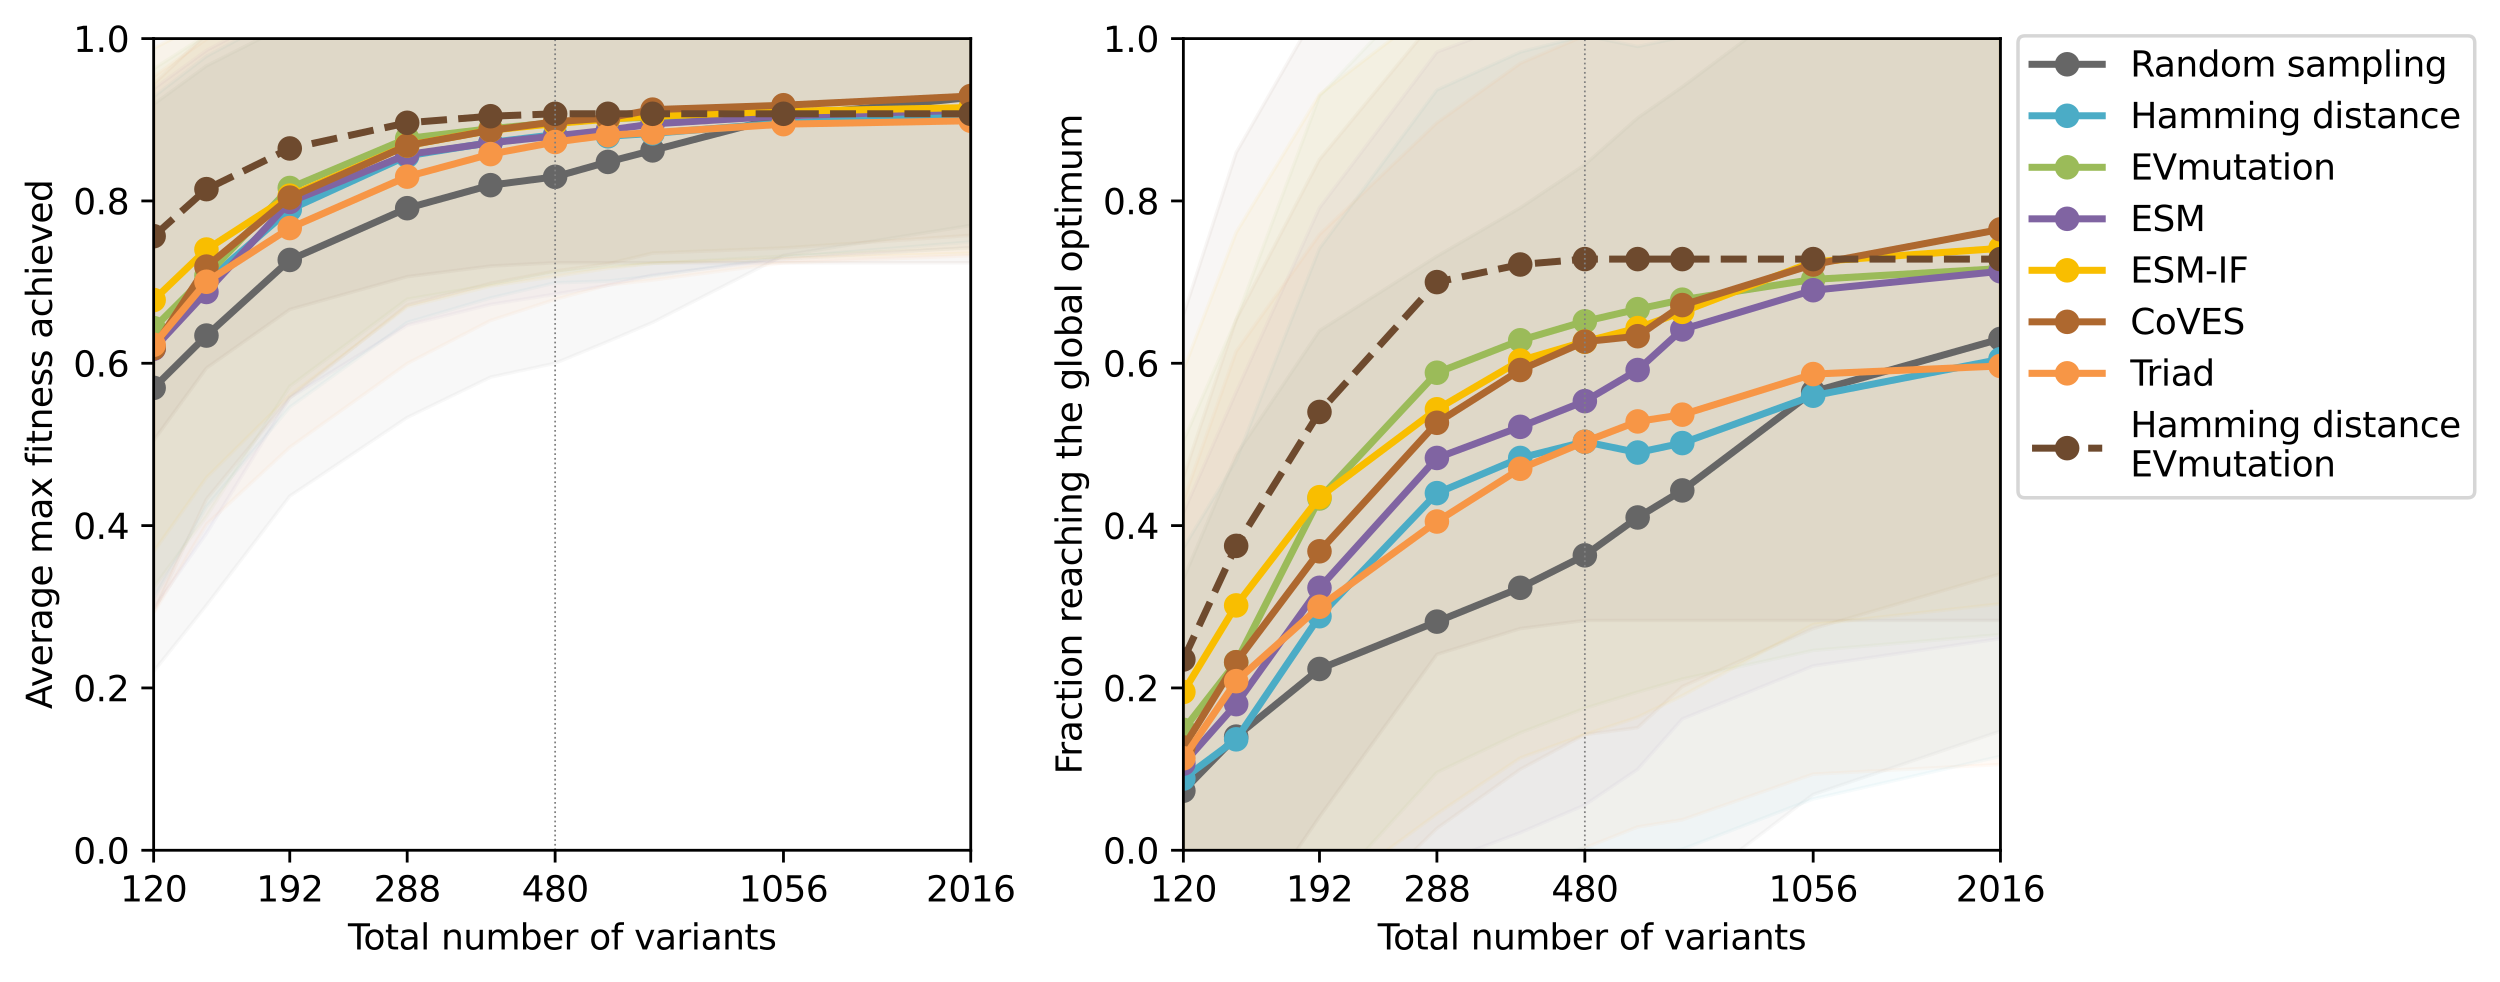 <?xml version="1.0" encoding="utf-8" standalone="no"?>
<!DOCTYPE svg PUBLIC "-//W3C//DTD SVG 1.1//EN"
  "http://www.w3.org/Graphics/SVG/1.1/DTD/svg11.dtd">
<svg xmlns:xlink="http://www.w3.org/1999/xlink" width="712.377pt" height="279.835pt" viewBox="0 0 712.377 279.835" xmlns="http://www.w3.org/2000/svg" version="1.1">
 <defs>
  <style type="text/css">*{stroke-linejoin: round; stroke-linecap: butt}</style>
 </defs>
 <g id="figure_1">
  <g id="patch_1">
   <path d="M 0 279.835 
L 712.377 279.835 
L 712.377 0 
L 0 0 
z
" style="fill: #ffffff"/>
  </g>
  <g id="axes_1">
   <g id="patch_2">
    <path d="M 43.781 242.279 
L 276.611 242.279 
L 276.611 10.999 
L 43.781 10.999 
z
" style="fill: #ffffff"/>
   </g>
   <g id="PolyCollection_1">
    <defs>
     <path id="m972e0acb98" d="M 43.781 -250.124 
L 43.781 -88.499 
L 58.827 -107.362 
L 82.568 -138.469 
L 116.028 -160.871 
L 139.769 -172.364 
L 158.183 -176.346 
L 173.229 -182.537 
L 185.95 -187.96 
L 223.249 -207.071 
L 276.611 -215.596 
L 276.611 -288.552 
L 276.611 -288.552 
L 223.249 -286.369 
L 185.95 -286.003 
L 173.229 -284.868 
L 158.183 -282.564 
L 139.769 -281.782 
L 116.028 -280.151 
L 82.568 -273.06 
L 58.827 -261.068 
L 43.781 -250.124 
z
" style="stroke: #666666; stroke-opacity: 0.05"/>
    </defs>
    <g clip-path="url(#pfe76dc5c1b)">
     <use xlink:href="#m972e0acb98" x="0" y="279.835" style="fill: #666666; fill-opacity: 0.05; stroke: #666666; stroke-opacity: 0.05"/>
    </g>
   </g>
   <g id="PolyCollection_2">
    <defs>
     <path id="m9173199276" d="M 43.781 -252.296 
L 43.781 -109.298 
L 58.827 -135.379 
L 82.568 -163.79 
L 116.028 -187.946 
L 139.769 -194.925 
L 158.183 -199.235 
L 173.229 -199.742 
L 185.95 -201.146 
L 223.249 -206.56 
L 276.611 -210.898 
L 276.611 -283.814 
L 276.611 -283.814 
L 223.249 -283.03 
L 185.95 -282.53 
L 173.229 -282.263 
L 158.183 -283.713 
L 139.769 -283.573 
L 116.028 -282.891 
L 82.568 -276.439 
L 58.827 -263.816 
L 43.781 -252.296 
z
" style="stroke: #4bacc6; stroke-opacity: 0.05"/>
    </defs>
    <g clip-path="url(#pfe76dc5c1b)">
     <use xlink:href="#m9173199276" x="0" y="279.835" style="fill: #4bacc6; fill-opacity: 0.05; stroke: #4bacc6; stroke-opacity: 0.05"/>
    </g>
   </g>
   <g id="PolyCollection_3">
    <defs>
     <path id="m902b0af310" d="M 43.781 -260.24 
L 43.781 -112.46 
L 58.827 -132.683 
L 82.568 -169.741 
L 116.028 -194.571 
L 139.769 -198.611 
L 158.183 -202.168 
L 173.229 -203.836 
L 185.95 -204.748 
L 223.249 -206.843 
L 276.611 -209.156 
L 276.611 -288.565 
L 276.611 -288.565 
L 223.249 -288.891 
L 185.95 -288.101 
L 173.229 -288.257 
L 158.183 -287.586 
L 139.769 -287.745 
L 116.028 -286.193 
L 82.568 -282.791 
L 58.827 -269.926 
L 43.781 -260.24 
z
" style="stroke: #9bbb59; stroke-opacity: 0.05"/>
    </defs>
    <g clip-path="url(#pfe76dc5c1b)">
     <use xlink:href="#m902b0af310" x="0" y="279.835" style="fill: #9bbb59; fill-opacity: 0.05; stroke: #9bbb59; stroke-opacity: 0.05"/>
    </g>
   </g>
   <g id="PolyCollection_4">
    <defs>
     <path id="mb372f62b2b" d="M 43.781 -254.554 
L 43.781 -106.371 
L 58.827 -127.811 
L 82.568 -166.49 
L 116.028 -187.166 
L 139.769 -193.069 
L 158.183 -196.002 
L 173.229 -198.558 
L 185.95 -201.46 
L 223.249 -205.953 
L 276.611 -209.344 
L 276.611 -287.604 
L 276.611 -287.604 
L 223.249 -287.679 
L 185.95 -287.596 
L 173.229 -286.946 
L 158.183 -286.204 
L 139.769 -285.204 
L 116.028 -284.444 
L 82.568 -278.107 
L 58.827 -265.467 
L 43.781 -254.554 
z
" style="stroke: #8064a2; stroke-opacity: 0.05"/>
    </defs>
    <g clip-path="url(#pfe76dc5c1b)">
     <use xlink:href="#mb372f62b2b" x="0" y="279.835" style="fill: #8064a2; fill-opacity: 0.05; stroke: #8064a2; stroke-opacity: 0.05"/>
    </g>
   </g>
   <g id="PolyCollection_5">
    <defs>
     <path id="ma3a5a14976" d="M 43.781 -266.083 
L 43.781 -122.614 
L 58.827 -143.714 
L 82.568 -167.099 
L 116.028 -192.404 
L 139.769 -198.314 
L 158.183 -201.082 
L 173.229 -203.384 
L 185.95 -204.785 
L 223.249 -206.171 
L 276.611 -207.67 
L 276.611 -290.73 
L 276.611 -290.73 
L 223.249 -290.058 
L 185.95 -288.743 
L 173.229 -288.372 
L 158.183 -288.198 
L 139.769 -287.146 
L 116.028 -284.412 
L 82.568 -281.061 
L 58.827 -273.748 
L 43.781 -266.083 
z
" style="stroke: #f9be00; stroke-opacity: 0.05"/>
    </defs>
    <g clip-path="url(#pfe76dc5c1b)">
     <use xlink:href="#ma3a5a14976" x="0" y="279.835" style="fill: #f9be00; fill-opacity: 0.05; stroke: #f9be00; stroke-opacity: 0.05"/>
    </g>
   </g>
   <g id="PolyCollection_6">
    <defs>
     <path id="m14777e6a68" d="M 43.781 -255.902 
L 43.781 -105.301 
L 58.827 -137.618 
L 82.568 -166.429 
L 116.028 -192.89 
L 139.769 -199.102 
L 158.183 -202.602 
L 173.229 -204.671 
L 185.95 -207.715 
L 223.249 -209.169 
L 276.611 -212.774 
L 276.611 -292.179 
L 276.611 -292.179 
L 223.249 -290.531 
L 185.95 -289.479 
L 173.229 -287.766 
L 158.183 -287.691 
L 139.769 -286.283 
L 116.028 -283.854 
L 82.568 -280.638 
L 58.827 -270.12 
L 43.781 -255.902 
z
" style="stroke: #ae682f; stroke-opacity: 0.05"/>
    </defs>
    <g clip-path="url(#pfe76dc5c1b)">
     <use xlink:href="#m14777e6a68" x="0" y="279.835" style="fill: #ae682f; fill-opacity: 0.05; stroke: #ae682f; stroke-opacity: 0.05"/>
    </g>
   </g>
   <g id="PolyCollection_7">
    <defs>
     <path id="mf788119765" d="M 43.781 -258.023 
L 43.781 -105.169 
L 58.827 -130.404 
L 82.568 -152.374 
L 116.028 -176.246 
L 139.769 -188.499 
L 158.183 -194.514 
L 173.229 -198.603 
L 185.95 -200.037 
L 223.249 -204.968 
L 276.611 -206.982 
L 276.611 -283.868 
L 276.611 -283.868 
L 223.249 -283.95 
L 185.95 -284.072 
L 173.229 -284.04 
L 158.183 -284.228 
L 139.769 -283.349 
L 116.028 -282.762 
L 82.568 -277.328 
L 58.827 -268.701 
L 43.781 -258.023 
z
" style="stroke: #f79646; stroke-opacity: 0.05"/>
    </defs>
    <g clip-path="url(#pfe76dc5c1b)">
     <use xlink:href="#mf788119765" x="0" y="279.835" style="fill: #f79646; fill-opacity: 0.05; stroke: #f79646; stroke-opacity: 0.05"/>
    </g>
   </g>
   <g id="PolyCollection_8">
    <defs>
     <path id="m78fda5cc2f" d="M 43.781 -270.751 
L 43.781 -154.312 
L 58.827 -174.948 
L 82.568 -191.639 
L 116.028 -200.998 
L 139.769 -204.01 
L 158.183 -204.97 
L 173.229 -204.97 
L 185.95 -204.97 
L 223.249 -204.97 
L 276.611 -204.97 
L 276.611 -289.854 
L 276.611 -289.854 
L 223.249 -289.854 
L 185.95 -289.854 
L 173.229 -289.854 
L 158.183 -289.854 
L 139.769 -289.424 
L 116.028 -288.691 
L 82.568 -283.425 
L 58.827 -276.93 
L 43.781 -270.751 
z
" style="stroke: #6e4a2e; stroke-opacity: 0.05"/>
    </defs>
    <g clip-path="url(#pfe76dc5c1b)">
     <use xlink:href="#m78fda5cc2f" x="0" y="279.835" style="fill: #6e4a2e; fill-opacity: 0.05; stroke: #6e4a2e; stroke-opacity: 0.05"/>
    </g>
   </g>
   <g id="matplotlib.axis_1">
    <g id="xtick_1">
     <g id="line2d_1">
      <defs>
       <path id="m3ea3a0df40" d="M 0 0 
L 0 3.5 
" style="stroke: #000000; stroke-width: 0.8"/>
      </defs>
      <g>
       <use xlink:href="#m3ea3a0df40" x="43.781" y="242.279" style="stroke: #000000; stroke-width: 0.8"/>
      </g>
     </g>
     <g id="text_1">
      <!-- 120 -->
      <g transform="translate(34.237 256.878) scale(0.1 -0.1)">
       <defs>
        <path id="DejaVuSans-31" d="M 794 531 
L 1825 531 
L 1825 4091 
L 703 3866 
L 703 4441 
L 1819 4666 
L 2450 4666 
L 2450 531 
L 3481 531 
L 3481 0 
L 794 0 
L 794 531 
z
" transform="scale(0.016)"/>
        <path id="DejaVuSans-32" d="M 1228 531 
L 3431 531 
L 3431 0 
L 469 0 
L 469 531 
Q 828 903 1448 1529 
Q 2069 2156 2228 2338 
Q 2531 2678 2651 2914 
Q 2772 3150 2772 3378 
Q 2772 3750 2511 3984 
Q 2250 4219 1831 4219 
Q 1534 4219 1204 4116 
Q 875 4013 500 3803 
L 500 4441 
Q 881 4594 1212 4672 
Q 1544 4750 1819 4750 
Q 2544 4750 2975 4387 
Q 3406 4025 3406 3419 
Q 3406 3131 3298 2873 
Q 3191 2616 2906 2266 
Q 2828 2175 2409 1742 
Q 1991 1309 1228 531 
z
" transform="scale(0.016)"/>
        <path id="DejaVuSans-30" d="M 2034 4250 
Q 1547 4250 1301 3770 
Q 1056 3291 1056 2328 
Q 1056 1369 1301 889 
Q 1547 409 2034 409 
Q 2525 409 2770 889 
Q 3016 1369 3016 2328 
Q 3016 3291 2770 3770 
Q 2525 4250 2034 4250 
z
M 2034 4750 
Q 2819 4750 3233 4129 
Q 3647 3509 3647 2328 
Q 3647 1150 3233 529 
Q 2819 -91 2034 -91 
Q 1250 -91 836 529 
Q 422 1150 422 2328 
Q 422 3509 836 4129 
Q 1250 4750 2034 4750 
z
" transform="scale(0.016)"/>
       </defs>
       <use xlink:href="#DejaVuSans-31"/>
       <use xlink:href="#DejaVuSans-32" x="63.623"/>
       <use xlink:href="#DejaVuSans-30" x="127.246"/>
      </g>
     </g>
    </g>
    <g id="xtick_2">
     <g id="line2d_2">
      <g>
       <use xlink:href="#m3ea3a0df40" x="82.568" y="242.279" style="stroke: #000000; stroke-width: 0.8"/>
      </g>
     </g>
     <g id="text_2">
      <!-- 192 -->
      <g transform="translate(73.024 256.878) scale(0.1 -0.1)">
       <defs>
        <path id="DejaVuSans-39" d="M 703 97 
L 703 672 
Q 941 559 1184 500 
Q 1428 441 1663 441 
Q 2288 441 2617 861 
Q 2947 1281 2994 2138 
Q 2813 1869 2534 1725 
Q 2256 1581 1919 1581 
Q 1219 1581 811 2004 
Q 403 2428 403 3163 
Q 403 3881 828 4315 
Q 1253 4750 1959 4750 
Q 2769 4750 3195 4129 
Q 3622 3509 3622 2328 
Q 3622 1225 3098 567 
Q 2575 -91 1691 -91 
Q 1453 -91 1209 -44 
Q 966 3 703 97 
z
M 1959 2075 
Q 2384 2075 2632 2365 
Q 2881 2656 2881 3163 
Q 2881 3666 2632 3958 
Q 2384 4250 1959 4250 
Q 1534 4250 1286 3958 
Q 1038 3666 1038 3163 
Q 1038 2656 1286 2365 
Q 1534 2075 1959 2075 
z
" transform="scale(0.016)"/>
       </defs>
       <use xlink:href="#DejaVuSans-31"/>
       <use xlink:href="#DejaVuSans-39" x="63.623"/>
       <use xlink:href="#DejaVuSans-32" x="127.246"/>
      </g>
     </g>
    </g>
    <g id="xtick_3">
     <g id="line2d_3">
      <g>
       <use xlink:href="#m3ea3a0df40" x="116.028" y="242.279" style="stroke: #000000; stroke-width: 0.8"/>
      </g>
     </g>
     <g id="text_3">
      <!-- 288 -->
      <g transform="translate(106.484 256.878) scale(0.1 -0.1)">
       <defs>
        <path id="DejaVuSans-38" d="M 2034 2216 
Q 1584 2216 1326 1975 
Q 1069 1734 1069 1313 
Q 1069 891 1326 650 
Q 1584 409 2034 409 
Q 2484 409 2743 651 
Q 3003 894 3003 1313 
Q 3003 1734 2745 1975 
Q 2488 2216 2034 2216 
z
M 1403 2484 
Q 997 2584 770 2862 
Q 544 3141 544 3541 
Q 544 4100 942 4425 
Q 1341 4750 2034 4750 
Q 2731 4750 3128 4425 
Q 3525 4100 3525 3541 
Q 3525 3141 3298 2862 
Q 3072 2584 2669 2484 
Q 3125 2378 3379 2068 
Q 3634 1759 3634 1313 
Q 3634 634 3220 271 
Q 2806 -91 2034 -91 
Q 1263 -91 848 271 
Q 434 634 434 1313 
Q 434 1759 690 2068 
Q 947 2378 1403 2484 
z
M 1172 3481 
Q 1172 3119 1398 2916 
Q 1625 2713 2034 2713 
Q 2441 2713 2670 2916 
Q 2900 3119 2900 3481 
Q 2900 3844 2670 4047 
Q 2441 4250 2034 4250 
Q 1625 4250 1398 4047 
Q 1172 3844 1172 3481 
z
" transform="scale(0.016)"/>
       </defs>
       <use xlink:href="#DejaVuSans-32"/>
       <use xlink:href="#DejaVuSans-38" x="63.623"/>
       <use xlink:href="#DejaVuSans-38" x="127.246"/>
      </g>
     </g>
    </g>
    <g id="xtick_4">
     <g id="line2d_4">
      <g>
       <use xlink:href="#m3ea3a0df40" x="158.183" y="242.279" style="stroke: #000000; stroke-width: 0.8"/>
      </g>
     </g>
     <g id="text_4">
      <!-- 480 -->
      <g transform="translate(148.639 256.878) scale(0.1 -0.1)">
       <defs>
        <path id="DejaVuSans-34" d="M 2419 4116 
L 825 1625 
L 2419 1625 
L 2419 4116 
z
M 2253 4666 
L 3047 4666 
L 3047 1625 
L 3713 1625 
L 3713 1100 
L 3047 1100 
L 3047 0 
L 2419 0 
L 2419 1100 
L 313 1100 
L 313 1709 
L 2253 4666 
z
" transform="scale(0.016)"/>
       </defs>
       <use xlink:href="#DejaVuSans-34"/>
       <use xlink:href="#DejaVuSans-38" x="63.623"/>
       <use xlink:href="#DejaVuSans-30" x="127.246"/>
      </g>
     </g>
    </g>
    <g id="xtick_5">
     <g id="line2d_5">
      <g>
       <use xlink:href="#m3ea3a0df40" x="223.249" y="242.279" style="stroke: #000000; stroke-width: 0.8"/>
      </g>
     </g>
     <g id="text_5">
      <!-- 1056 -->
      <g transform="translate(210.524 256.878) scale(0.1 -0.1)">
       <defs>
        <path id="DejaVuSans-35" d="M 691 4666 
L 3169 4666 
L 3169 4134 
L 1269 4134 
L 1269 2991 
Q 1406 3038 1543 3061 
Q 1681 3084 1819 3084 
Q 2600 3084 3056 2656 
Q 3513 2228 3513 1497 
Q 3513 744 3044 326 
Q 2575 -91 1722 -91 
Q 1428 -91 1123 -41 
Q 819 9 494 109 
L 494 744 
Q 775 591 1075 516 
Q 1375 441 1709 441 
Q 2250 441 2565 725 
Q 2881 1009 2881 1497 
Q 2881 1984 2565 2268 
Q 2250 2553 1709 2553 
Q 1456 2553 1204 2497 
Q 953 2441 691 2322 
L 691 4666 
z
" transform="scale(0.016)"/>
        <path id="DejaVuSans-36" d="M 2113 2584 
Q 1688 2584 1439 2293 
Q 1191 2003 1191 1497 
Q 1191 994 1439 701 
Q 1688 409 2113 409 
Q 2538 409 2786 701 
Q 3034 994 3034 1497 
Q 3034 2003 2786 2293 
Q 2538 2584 2113 2584 
z
M 3366 4563 
L 3366 3988 
Q 3128 4100 2886 4159 
Q 2644 4219 2406 4219 
Q 1781 4219 1451 3797 
Q 1122 3375 1075 2522 
Q 1259 2794 1537 2939 
Q 1816 3084 2150 3084 
Q 2853 3084 3261 2657 
Q 3669 2231 3669 1497 
Q 3669 778 3244 343 
Q 2819 -91 2113 -91 
Q 1303 -91 875 529 
Q 447 1150 447 2328 
Q 447 3434 972 4092 
Q 1497 4750 2381 4750 
Q 2619 4750 2861 4703 
Q 3103 4656 3366 4563 
z
" transform="scale(0.016)"/>
       </defs>
       <use xlink:href="#DejaVuSans-31"/>
       <use xlink:href="#DejaVuSans-30" x="63.623"/>
       <use xlink:href="#DejaVuSans-35" x="127.246"/>
       <use xlink:href="#DejaVuSans-36" x="190.869"/>
      </g>
     </g>
    </g>
    <g id="xtick_6">
     <g id="line2d_6">
      <g>
       <use xlink:href="#m3ea3a0df40" x="276.611" y="242.279" style="stroke: #000000; stroke-width: 0.8"/>
      </g>
     </g>
     <g id="text_6">
      <!-- 2016 -->
      <g transform="translate(263.886 256.878) scale(0.1 -0.1)">
       <use xlink:href="#DejaVuSans-32"/>
       <use xlink:href="#DejaVuSans-30" x="63.623"/>
       <use xlink:href="#DejaVuSans-31" x="127.246"/>
       <use xlink:href="#DejaVuSans-36" x="190.869"/>
      </g>
     </g>
    </g>
    <g id="text_7">
     <!-- Total number of variants -->
     <g transform="translate(99.153 270.556) scale(0.1 -0.1)">
      <defs>
       <path id="DejaVuSans-54" d="M -19 4666 
L 3928 4666 
L 3928 4134 
L 2272 4134 
L 2272 0 
L 1638 0 
L 1638 4134 
L -19 4134 
L -19 4666 
z
" transform="scale(0.016)"/>
       <path id="DejaVuSans-6f" d="M 1959 3097 
Q 1497 3097 1228 2736 
Q 959 2375 959 1747 
Q 959 1119 1226 758 
Q 1494 397 1959 397 
Q 2419 397 2687 759 
Q 2956 1122 2956 1747 
Q 2956 2369 2687 2733 
Q 2419 3097 1959 3097 
z
M 1959 3584 
Q 2709 3584 3137 3096 
Q 3566 2609 3566 1747 
Q 3566 888 3137 398 
Q 2709 -91 1959 -91 
Q 1206 -91 779 398 
Q 353 888 353 1747 
Q 353 2609 779 3096 
Q 1206 3584 1959 3584 
z
" transform="scale(0.016)"/>
       <path id="DejaVuSans-74" d="M 1172 4494 
L 1172 3500 
L 2356 3500 
L 2356 3053 
L 1172 3053 
L 1172 1153 
Q 1172 725 1289 603 
Q 1406 481 1766 481 
L 2356 481 
L 2356 0 
L 1766 0 
Q 1100 0 847 248 
Q 594 497 594 1153 
L 594 3053 
L 172 3053 
L 172 3500 
L 594 3500 
L 594 4494 
L 1172 4494 
z
" transform="scale(0.016)"/>
       <path id="DejaVuSans-61" d="M 2194 1759 
Q 1497 1759 1228 1600 
Q 959 1441 959 1056 
Q 959 750 1161 570 
Q 1363 391 1709 391 
Q 2188 391 2477 730 
Q 2766 1069 2766 1631 
L 2766 1759 
L 2194 1759 
z
M 3341 1997 
L 3341 0 
L 2766 0 
L 2766 531 
Q 2569 213 2275 61 
Q 1981 -91 1556 -91 
Q 1019 -91 701 211 
Q 384 513 384 1019 
Q 384 1609 779 1909 
Q 1175 2209 1959 2209 
L 2766 2209 
L 2766 2266 
Q 2766 2663 2505 2880 
Q 2244 3097 1772 3097 
Q 1472 3097 1187 3025 
Q 903 2953 641 2809 
L 641 3341 
Q 956 3463 1253 3523 
Q 1550 3584 1831 3584 
Q 2591 3584 2966 3190 
Q 3341 2797 3341 1997 
z
" transform="scale(0.016)"/>
       <path id="DejaVuSans-6c" d="M 603 4863 
L 1178 4863 
L 1178 0 
L 603 0 
L 603 4863 
z
" transform="scale(0.016)"/>
       <path id="DejaVuSans-20" transform="scale(0.016)"/>
       <path id="DejaVuSans-6e" d="M 3513 2113 
L 3513 0 
L 2938 0 
L 2938 2094 
Q 2938 2591 2744 2837 
Q 2550 3084 2163 3084 
Q 1697 3084 1428 2787 
Q 1159 2491 1159 1978 
L 1159 0 
L 581 0 
L 581 3500 
L 1159 3500 
L 1159 2956 
Q 1366 3272 1645 3428 
Q 1925 3584 2291 3584 
Q 2894 3584 3203 3211 
Q 3513 2838 3513 2113 
z
" transform="scale(0.016)"/>
       <path id="DejaVuSans-75" d="M 544 1381 
L 544 3500 
L 1119 3500 
L 1119 1403 
Q 1119 906 1312 657 
Q 1506 409 1894 409 
Q 2359 409 2629 706 
Q 2900 1003 2900 1516 
L 2900 3500 
L 3475 3500 
L 3475 0 
L 2900 0 
L 2900 538 
Q 2691 219 2414 64 
Q 2138 -91 1772 -91 
Q 1169 -91 856 284 
Q 544 659 544 1381 
z
M 1991 3584 
L 1991 3584 
z
" transform="scale(0.016)"/>
       <path id="DejaVuSans-6d" d="M 3328 2828 
Q 3544 3216 3844 3400 
Q 4144 3584 4550 3584 
Q 5097 3584 5394 3201 
Q 5691 2819 5691 2113 
L 5691 0 
L 5113 0 
L 5113 2094 
Q 5113 2597 4934 2840 
Q 4756 3084 4391 3084 
Q 3944 3084 3684 2787 
Q 3425 2491 3425 1978 
L 3425 0 
L 2847 0 
L 2847 2094 
Q 2847 2600 2669 2842 
Q 2491 3084 2119 3084 
Q 1678 3084 1418 2786 
Q 1159 2488 1159 1978 
L 1159 0 
L 581 0 
L 581 3500 
L 1159 3500 
L 1159 2956 
Q 1356 3278 1631 3431 
Q 1906 3584 2284 3584 
Q 2666 3584 2933 3390 
Q 3200 3197 3328 2828 
z
" transform="scale(0.016)"/>
       <path id="DejaVuSans-62" d="M 3116 1747 
Q 3116 2381 2855 2742 
Q 2594 3103 2138 3103 
Q 1681 3103 1420 2742 
Q 1159 2381 1159 1747 
Q 1159 1113 1420 752 
Q 1681 391 2138 391 
Q 2594 391 2855 752 
Q 3116 1113 3116 1747 
z
M 1159 2969 
Q 1341 3281 1617 3432 
Q 1894 3584 2278 3584 
Q 2916 3584 3314 3078 
Q 3713 2572 3713 1747 
Q 3713 922 3314 415 
Q 2916 -91 2278 -91 
Q 1894 -91 1617 61 
Q 1341 213 1159 525 
L 1159 0 
L 581 0 
L 581 4863 
L 1159 4863 
L 1159 2969 
z
" transform="scale(0.016)"/>
       <path id="DejaVuSans-65" d="M 3597 1894 
L 3597 1613 
L 953 1613 
Q 991 1019 1311 708 
Q 1631 397 2203 397 
Q 2534 397 2845 478 
Q 3156 559 3463 722 
L 3463 178 
Q 3153 47 2828 -22 
Q 2503 -91 2169 -91 
Q 1331 -91 842 396 
Q 353 884 353 1716 
Q 353 2575 817 3079 
Q 1281 3584 2069 3584 
Q 2775 3584 3186 3129 
Q 3597 2675 3597 1894 
z
M 3022 2063 
Q 3016 2534 2758 2815 
Q 2500 3097 2075 3097 
Q 1594 3097 1305 2825 
Q 1016 2553 972 2059 
L 3022 2063 
z
" transform="scale(0.016)"/>
       <path id="DejaVuSans-72" d="M 2631 2963 
Q 2534 3019 2420 3045 
Q 2306 3072 2169 3072 
Q 1681 3072 1420 2755 
Q 1159 2438 1159 1844 
L 1159 0 
L 581 0 
L 581 3500 
L 1159 3500 
L 1159 2956 
Q 1341 3275 1631 3429 
Q 1922 3584 2338 3584 
Q 2397 3584 2469 3576 
Q 2541 3569 2628 3553 
L 2631 2963 
z
" transform="scale(0.016)"/>
       <path id="DejaVuSans-66" d="M 2375 4863 
L 2375 4384 
L 1825 4384 
Q 1516 4384 1395 4259 
Q 1275 4134 1275 3809 
L 1275 3500 
L 2222 3500 
L 2222 3053 
L 1275 3053 
L 1275 0 
L 697 0 
L 697 3053 
L 147 3053 
L 147 3500 
L 697 3500 
L 697 3744 
Q 697 4328 969 4595 
Q 1241 4863 1831 4863 
L 2375 4863 
z
" transform="scale(0.016)"/>
       <path id="DejaVuSans-76" d="M 191 3500 
L 800 3500 
L 1894 563 
L 2988 3500 
L 3597 3500 
L 2284 0 
L 1503 0 
L 191 3500 
z
" transform="scale(0.016)"/>
       <path id="DejaVuSans-69" d="M 603 3500 
L 1178 3500 
L 1178 0 
L 603 0 
L 603 3500 
z
M 603 4863 
L 1178 4863 
L 1178 4134 
L 603 4134 
L 603 4863 
z
" transform="scale(0.016)"/>
       <path id="DejaVuSans-73" d="M 2834 3397 
L 2834 2853 
Q 2591 2978 2328 3040 
Q 2066 3103 1784 3103 
Q 1356 3103 1142 2972 
Q 928 2841 928 2578 
Q 928 2378 1081 2264 
Q 1234 2150 1697 2047 
L 1894 2003 
Q 2506 1872 2764 1633 
Q 3022 1394 3022 966 
Q 3022 478 2636 193 
Q 2250 -91 1575 -91 
Q 1294 -91 989 -36 
Q 684 19 347 128 
L 347 722 
Q 666 556 975 473 
Q 1284 391 1588 391 
Q 1994 391 2212 530 
Q 2431 669 2431 922 
Q 2431 1156 2273 1281 
Q 2116 1406 1581 1522 
L 1381 1569 
Q 847 1681 609 1914 
Q 372 2147 372 2553 
Q 372 3047 722 3315 
Q 1072 3584 1716 3584 
Q 2034 3584 2315 3537 
Q 2597 3491 2834 3397 
z
" transform="scale(0.016)"/>
      </defs>
      <use xlink:href="#DejaVuSans-54"/>
      <use xlink:href="#DejaVuSans-6f" x="44.084"/>
      <use xlink:href="#DejaVuSans-74" x="105.266"/>
      <use xlink:href="#DejaVuSans-61" x="144.475"/>
      <use xlink:href="#DejaVuSans-6c" x="205.754"/>
      <use xlink:href="#DejaVuSans-20" x="233.537"/>
      <use xlink:href="#DejaVuSans-6e" x="265.324"/>
      <use xlink:href="#DejaVuSans-75" x="328.703"/>
      <use xlink:href="#DejaVuSans-6d" x="392.082"/>
      <use xlink:href="#DejaVuSans-62" x="489.494"/>
      <use xlink:href="#DejaVuSans-65" x="552.971"/>
      <use xlink:href="#DejaVuSans-72" x="614.494"/>
      <use xlink:href="#DejaVuSans-20" x="655.607"/>
      <use xlink:href="#DejaVuSans-6f" x="687.395"/>
      <use xlink:href="#DejaVuSans-66" x="748.576"/>
      <use xlink:href="#DejaVuSans-20" x="783.781"/>
      <use xlink:href="#DejaVuSans-76" x="815.568"/>
      <use xlink:href="#DejaVuSans-61" x="874.748"/>
      <use xlink:href="#DejaVuSans-72" x="936.027"/>
      <use xlink:href="#DejaVuSans-69" x="977.141"/>
      <use xlink:href="#DejaVuSans-61" x="1004.924"/>
      <use xlink:href="#DejaVuSans-6e" x="1066.203"/>
      <use xlink:href="#DejaVuSans-74" x="1129.582"/>
      <use xlink:href="#DejaVuSans-73" x="1168.791"/>
     </g>
    </g>
   </g>
   <g id="matplotlib.axis_2">
    <g id="ytick_1">
     <g id="line2d_7">
      <defs>
       <path id="m64b0d4af48" d="M 0 0 
L -3.5 0 
" style="stroke: #000000; stroke-width: 0.8"/>
      </defs>
      <g>
       <use xlink:href="#m64b0d4af48" x="43.781" y="242.279" style="stroke: #000000; stroke-width: 0.8"/>
      </g>
     </g>
     <g id="text_8">
      <!-- 0.0 -->
      <g transform="translate(20.878 246.078) scale(0.1 -0.1)">
       <defs>
        <path id="DejaVuSans-2e" d="M 684 794 
L 1344 794 
L 1344 0 
L 684 0 
L 684 794 
z
" transform="scale(0.016)"/>
       </defs>
       <use xlink:href="#DejaVuSans-30"/>
       <use xlink:href="#DejaVuSans-2e" x="63.623"/>
       <use xlink:href="#DejaVuSans-30" x="95.41"/>
      </g>
     </g>
    </g>
    <g id="ytick_2">
     <g id="line2d_8">
      <g>
       <use xlink:href="#m64b0d4af48" x="43.781" y="196.023" style="stroke: #000000; stroke-width: 0.8"/>
      </g>
     </g>
     <g id="text_9">
      <!-- 0.2 -->
      <g transform="translate(20.878 199.822) scale(0.1 -0.1)">
       <use xlink:href="#DejaVuSans-30"/>
       <use xlink:href="#DejaVuSans-2e" x="63.623"/>
       <use xlink:href="#DejaVuSans-32" x="95.41"/>
      </g>
     </g>
    </g>
    <g id="ytick_3">
     <g id="line2d_9">
      <g>
       <use xlink:href="#m64b0d4af48" x="43.781" y="149.767" style="stroke: #000000; stroke-width: 0.8"/>
      </g>
     </g>
     <g id="text_10">
      <!-- 0.4 -->
      <g transform="translate(20.878 153.566) scale(0.1 -0.1)">
       <use xlink:href="#DejaVuSans-30"/>
       <use xlink:href="#DejaVuSans-2e" x="63.623"/>
       <use xlink:href="#DejaVuSans-34" x="95.41"/>
      </g>
     </g>
    </g>
    <g id="ytick_4">
     <g id="line2d_10">
      <g>
       <use xlink:href="#m64b0d4af48" x="43.781" y="103.511" style="stroke: #000000; stroke-width: 0.8"/>
      </g>
     </g>
     <g id="text_11">
      <!-- 0.6 -->
      <g transform="translate(20.878 107.31) scale(0.1 -0.1)">
       <use xlink:href="#DejaVuSans-30"/>
       <use xlink:href="#DejaVuSans-2e" x="63.623"/>
       <use xlink:href="#DejaVuSans-36" x="95.41"/>
      </g>
     </g>
    </g>
    <g id="ytick_5">
     <g id="line2d_11">
      <g>
       <use xlink:href="#m64b0d4af48" x="43.781" y="57.255" style="stroke: #000000; stroke-width: 0.8"/>
      </g>
     </g>
     <g id="text_12">
      <!-- 0.8 -->
      <g transform="translate(20.878 61.054) scale(0.1 -0.1)">
       <use xlink:href="#DejaVuSans-30"/>
       <use xlink:href="#DejaVuSans-2e" x="63.623"/>
       <use xlink:href="#DejaVuSans-38" x="95.41"/>
      </g>
     </g>
    </g>
    <g id="ytick_6">
     <g id="line2d_12">
      <g>
       <use xlink:href="#m64b0d4af48" x="43.781" y="10.999" style="stroke: #000000; stroke-width: 0.8"/>
      </g>
     </g>
     <g id="text_13">
      <!-- 1.0 -->
      <g transform="translate(20.878 14.798) scale(0.1 -0.1)">
       <use xlink:href="#DejaVuSans-31"/>
       <use xlink:href="#DejaVuSans-2e" x="63.623"/>
       <use xlink:href="#DejaVuSans-30" x="95.41"/>
      </g>
     </g>
    </g>
    <g id="text_14">
     <!-- Average max fitness achieved -->
     <g transform="translate(14.798 202.055) rotate(-90) scale(0.1 -0.1)">
      <defs>
       <path id="DejaVuSans-41" d="M 2188 4044 
L 1331 1722 
L 3047 1722 
L 2188 4044 
z
M 1831 4666 
L 2547 4666 
L 4325 0 
L 3669 0 
L 3244 1197 
L 1141 1197 
L 716 0 
L 50 0 
L 1831 4666 
z
" transform="scale(0.016)"/>
       <path id="DejaVuSans-67" d="M 2906 1791 
Q 2906 2416 2648 2759 
Q 2391 3103 1925 3103 
Q 1463 3103 1205 2759 
Q 947 2416 947 1791 
Q 947 1169 1205 825 
Q 1463 481 1925 481 
Q 2391 481 2648 825 
Q 2906 1169 2906 1791 
z
M 3481 434 
Q 3481 -459 3084 -895 
Q 2688 -1331 1869 -1331 
Q 1566 -1331 1297 -1286 
Q 1028 -1241 775 -1147 
L 775 -588 
Q 1028 -725 1275 -790 
Q 1522 -856 1778 -856 
Q 2344 -856 2625 -561 
Q 2906 -266 2906 331 
L 2906 616 
Q 2728 306 2450 153 
Q 2172 0 1784 0 
Q 1141 0 747 490 
Q 353 981 353 1791 
Q 353 2603 747 3093 
Q 1141 3584 1784 3584 
Q 2172 3584 2450 3431 
Q 2728 3278 2906 2969 
L 2906 3500 
L 3481 3500 
L 3481 434 
z
" transform="scale(0.016)"/>
       <path id="DejaVuSans-78" d="M 3513 3500 
L 2247 1797 
L 3578 0 
L 2900 0 
L 1881 1375 
L 863 0 
L 184 0 
L 1544 1831 
L 300 3500 
L 978 3500 
L 1906 2253 
L 2834 3500 
L 3513 3500 
z
" transform="scale(0.016)"/>
       <path id="DejaVuSans-63" d="M 3122 3366 
L 3122 2828 
Q 2878 2963 2633 3030 
Q 2388 3097 2138 3097 
Q 1578 3097 1268 2742 
Q 959 2388 959 1747 
Q 959 1106 1268 751 
Q 1578 397 2138 397 
Q 2388 397 2633 464 
Q 2878 531 3122 666 
L 3122 134 
Q 2881 22 2623 -34 
Q 2366 -91 2075 -91 
Q 1284 -91 818 406 
Q 353 903 353 1747 
Q 353 2603 823 3093 
Q 1294 3584 2113 3584 
Q 2378 3584 2631 3529 
Q 2884 3475 3122 3366 
z
" transform="scale(0.016)"/>
       <path id="DejaVuSans-68" d="M 3513 2113 
L 3513 0 
L 2938 0 
L 2938 2094 
Q 2938 2591 2744 2837 
Q 2550 3084 2163 3084 
Q 1697 3084 1428 2787 
Q 1159 2491 1159 1978 
L 1159 0 
L 581 0 
L 581 4863 
L 1159 4863 
L 1159 2956 
Q 1366 3272 1645 3428 
Q 1925 3584 2291 3584 
Q 2894 3584 3203 3211 
Q 3513 2838 3513 2113 
z
" transform="scale(0.016)"/>
       <path id="DejaVuSans-64" d="M 2906 2969 
L 2906 4863 
L 3481 4863 
L 3481 0 
L 2906 0 
L 2906 525 
Q 2725 213 2448 61 
Q 2172 -91 1784 -91 
Q 1150 -91 751 415 
Q 353 922 353 1747 
Q 353 2572 751 3078 
Q 1150 3584 1784 3584 
Q 2172 3584 2448 3432 
Q 2725 3281 2906 2969 
z
M 947 1747 
Q 947 1113 1208 752 
Q 1469 391 1925 391 
Q 2381 391 2643 752 
Q 2906 1113 2906 1747 
Q 2906 2381 2643 2742 
Q 2381 3103 1925 3103 
Q 1469 3103 1208 2742 
Q 947 2381 947 1747 
z
" transform="scale(0.016)"/>
      </defs>
      <use xlink:href="#DejaVuSans-41"/>
      <use xlink:href="#DejaVuSans-76" x="62.533"/>
      <use xlink:href="#DejaVuSans-65" x="121.713"/>
      <use xlink:href="#DejaVuSans-72" x="183.236"/>
      <use xlink:href="#DejaVuSans-61" x="224.35"/>
      <use xlink:href="#DejaVuSans-67" x="285.629"/>
      <use xlink:href="#DejaVuSans-65" x="349.105"/>
      <use xlink:href="#DejaVuSans-20" x="410.629"/>
      <use xlink:href="#DejaVuSans-6d" x="442.416"/>
      <use xlink:href="#DejaVuSans-61" x="539.828"/>
      <use xlink:href="#DejaVuSans-78" x="601.107"/>
      <use xlink:href="#DejaVuSans-20" x="660.287"/>
      <use xlink:href="#DejaVuSans-66" x="692.074"/>
      <use xlink:href="#DejaVuSans-69" x="727.279"/>
      <use xlink:href="#DejaVuSans-74" x="755.062"/>
      <use xlink:href="#DejaVuSans-6e" x="794.271"/>
      <use xlink:href="#DejaVuSans-65" x="857.65"/>
      <use xlink:href="#DejaVuSans-73" x="919.174"/>
      <use xlink:href="#DejaVuSans-73" x="971.273"/>
      <use xlink:href="#DejaVuSans-20" x="1023.373"/>
      <use xlink:href="#DejaVuSans-61" x="1055.16"/>
      <use xlink:href="#DejaVuSans-63" x="1116.439"/>
      <use xlink:href="#DejaVuSans-68" x="1171.42"/>
      <use xlink:href="#DejaVuSans-69" x="1234.799"/>
      <use xlink:href="#DejaVuSans-65" x="1262.582"/>
      <use xlink:href="#DejaVuSans-76" x="1324.105"/>
      <use xlink:href="#DejaVuSans-65" x="1383.285"/>
      <use xlink:href="#DejaVuSans-64" x="1444.809"/>
     </g>
    </g>
   </g>
   <g id="line2d_13">
    <path d="M 43.781 110.524 
L 58.827 95.62 
L 82.568 74.071 
L 116.028 59.324 
L 139.769 52.762 
L 158.183 50.381 
L 173.229 46.133 
L 185.95 42.854 
L 223.249 33.116 
L 276.611 27.761 
" clip-path="url(#pfe76dc5c1b)" style="fill: none; stroke: #666666; stroke-width: 2; stroke-linecap: square"/>
    <defs>
     <path id="mf8e7c2ca4b" d="M 0 3 
C 0.796 3 1.559 2.684 2.121 2.121 
C 2.684 1.559 3 0.796 3 0 
C 3 -0.796 2.684 -1.559 2.121 -2.121 
C 1.559 -2.684 0.796 -3 0 -3 
C -0.796 -3 -1.559 -2.684 -2.121 -2.121 
C -2.684 -1.559 -3 -0.796 -3 0 
C -3 0.796 -2.684 1.559 -2.121 2.121 
C -1.559 2.684 -0.796 3 0 3 
z
" style="stroke: #666666"/>
    </defs>
    <g clip-path="url(#pfe76dc5c1b)">
     <use xlink:href="#mf8e7c2ca4b" x="43.781" y="110.524" style="fill: #666666; stroke: #666666"/>
     <use xlink:href="#mf8e7c2ca4b" x="58.827" y="95.62" style="fill: #666666; stroke: #666666"/>
     <use xlink:href="#mf8e7c2ca4b" x="82.568" y="74.071" style="fill: #666666; stroke: #666666"/>
     <use xlink:href="#mf8e7c2ca4b" x="116.028" y="59.324" style="fill: #666666; stroke: #666666"/>
     <use xlink:href="#mf8e7c2ca4b" x="139.769" y="52.762" style="fill: #666666; stroke: #666666"/>
     <use xlink:href="#mf8e7c2ca4b" x="158.183" y="50.381" style="fill: #666666; stroke: #666666"/>
     <use xlink:href="#mf8e7c2ca4b" x="173.229" y="46.133" style="fill: #666666; stroke: #666666"/>
     <use xlink:href="#mf8e7c2ca4b" x="185.95" y="42.854" style="fill: #666666; stroke: #666666"/>
     <use xlink:href="#mf8e7c2ca4b" x="223.249" y="33.116" style="fill: #666666; stroke: #666666"/>
     <use xlink:href="#mf8e7c2ca4b" x="276.611" y="27.761" style="fill: #666666; stroke: #666666"/>
    </g>
   </g>
   <g id="line2d_14">
    <path d="M 43.781 99.038 
L 58.827 80.238 
L 82.568 59.721 
L 116.028 44.417 
L 139.769 40.587 
L 158.183 38.362 
L 173.229 38.833 
L 185.95 37.998 
L 223.249 35.04 
L 276.611 32.48 
" clip-path="url(#pfe76dc5c1b)" style="fill: none; stroke: #4bacc6; stroke-width: 2; stroke-linecap: square"/>
    <defs>
     <path id="mc5c62bdcb7" d="M 0 3 
C 0.796 3 1.559 2.684 2.121 2.121 
C 2.684 1.559 3 0.796 3 0 
C 3 -0.796 2.684 -1.559 2.121 -2.121 
C 1.559 -2.684 0.796 -3 0 -3 
C -0.796 -3 -1.559 -2.684 -2.121 -2.121 
C -2.684 -1.559 -3 -0.796 -3 0 
C -3 0.796 -2.684 1.559 -2.121 2.121 
C -1.559 2.684 -0.796 3 0 3 
z
" style="stroke: #4bacc6"/>
    </defs>
    <g clip-path="url(#pfe76dc5c1b)">
     <use xlink:href="#mc5c62bdcb7" x="43.781" y="99.038" style="fill: #4bacc6; stroke: #4bacc6"/>
     <use xlink:href="#mc5c62bdcb7" x="58.827" y="80.238" style="fill: #4bacc6; stroke: #4bacc6"/>
     <use xlink:href="#mc5c62bdcb7" x="82.568" y="59.721" style="fill: #4bacc6; stroke: #4bacc6"/>
     <use xlink:href="#mc5c62bdcb7" x="116.028" y="44.417" style="fill: #4bacc6; stroke: #4bacc6"/>
     <use xlink:href="#mc5c62bdcb7" x="139.769" y="40.587" style="fill: #4bacc6; stroke: #4bacc6"/>
     <use xlink:href="#mc5c62bdcb7" x="158.183" y="38.362" style="fill: #4bacc6; stroke: #4bacc6"/>
     <use xlink:href="#mc5c62bdcb7" x="173.229" y="38.833" style="fill: #4bacc6; stroke: #4bacc6"/>
     <use xlink:href="#mc5c62bdcb7" x="185.95" y="37.998" style="fill: #4bacc6; stroke: #4bacc6"/>
     <use xlink:href="#mc5c62bdcb7" x="223.249" y="35.04" style="fill: #4bacc6; stroke: #4bacc6"/>
     <use xlink:href="#mc5c62bdcb7" x="276.611" y="32.48" style="fill: #4bacc6; stroke: #4bacc6"/>
    </g>
   </g>
   <g id="line2d_15">
    <path d="M 43.781 93.485 
L 58.827 78.531 
L 82.568 53.569 
L 116.028 39.453 
L 139.769 36.657 
L 158.183 34.958 
L 173.229 33.789 
L 185.95 33.411 
L 223.249 31.968 
L 276.611 30.975 
" clip-path="url(#pfe76dc5c1b)" style="fill: none; stroke: #9bbb59; stroke-width: 2; stroke-linecap: square"/>
    <defs>
     <path id="m5d66e37a47" d="M 0 3 
C 0.796 3 1.559 2.684 2.121 2.121 
C 2.684 1.559 3 0.796 3 0 
C 3 -0.796 2.684 -1.559 2.121 -2.121 
C 1.559 -2.684 0.796 -3 0 -3 
C -0.796 -3 -1.559 -2.684 -2.121 -2.121 
C -2.684 -1.559 -3 -0.796 -3 0 
C -3 0.796 -2.684 1.559 -2.121 2.121 
C -1.559 2.684 -0.796 3 0 3 
z
" style="stroke: #9bbb59"/>
    </defs>
    <g clip-path="url(#pfe76dc5c1b)">
     <use xlink:href="#m5d66e37a47" x="43.781" y="93.485" style="fill: #9bbb59; stroke: #9bbb59"/>
     <use xlink:href="#m5d66e37a47" x="58.827" y="78.531" style="fill: #9bbb59; stroke: #9bbb59"/>
     <use xlink:href="#m5d66e37a47" x="82.568" y="53.569" style="fill: #9bbb59; stroke: #9bbb59"/>
     <use xlink:href="#m5d66e37a47" x="116.028" y="39.453" style="fill: #9bbb59; stroke: #9bbb59"/>
     <use xlink:href="#m5d66e37a47" x="139.769" y="36.657" style="fill: #9bbb59; stroke: #9bbb59"/>
     <use xlink:href="#m5d66e37a47" x="158.183" y="34.958" style="fill: #9bbb59; stroke: #9bbb59"/>
     <use xlink:href="#m5d66e37a47" x="173.229" y="33.789" style="fill: #9bbb59; stroke: #9bbb59"/>
     <use xlink:href="#m5d66e37a47" x="185.95" y="33.411" style="fill: #9bbb59; stroke: #9bbb59"/>
     <use xlink:href="#m5d66e37a47" x="223.249" y="31.968" style="fill: #9bbb59; stroke: #9bbb59"/>
     <use xlink:href="#m5d66e37a47" x="276.611" y="30.975" style="fill: #9bbb59; stroke: #9bbb59"/>
    </g>
   </g>
   <g id="line2d_16">
    <path d="M 43.781 99.373 
L 58.827 83.196 
L 82.568 57.537 
L 116.028 44.03 
L 139.769 40.699 
L 158.183 38.733 
L 173.229 37.084 
L 185.95 35.307 
L 223.249 33.02 
L 276.611 31.361 
" clip-path="url(#pfe76dc5c1b)" style="fill: none; stroke: #8064a2; stroke-width: 2; stroke-linecap: square"/>
    <defs>
     <path id="m75eb9af80c" d="M 0 3 
C 0.796 3 1.559 2.684 2.121 2.121 
C 2.684 1.559 3 0.796 3 0 
C 3 -0.796 2.684 -1.559 2.121 -2.121 
C 1.559 -2.684 0.796 -3 0 -3 
C -0.796 -3 -1.559 -2.684 -2.121 -2.121 
C -2.684 -1.559 -3 -0.796 -3 0 
C -3 0.796 -2.684 1.559 -2.121 2.121 
C -1.559 2.684 -0.796 3 0 3 
z
" style="stroke: #8064a2"/>
    </defs>
    <g clip-path="url(#pfe76dc5c1b)">
     <use xlink:href="#m75eb9af80c" x="43.781" y="99.373" style="fill: #8064a2; stroke: #8064a2"/>
     <use xlink:href="#m75eb9af80c" x="58.827" y="83.196" style="fill: #8064a2; stroke: #8064a2"/>
     <use xlink:href="#m75eb9af80c" x="82.568" y="57.537" style="fill: #8064a2; stroke: #8064a2"/>
     <use xlink:href="#m75eb9af80c" x="116.028" y="44.03" style="fill: #8064a2; stroke: #8064a2"/>
     <use xlink:href="#m75eb9af80c" x="139.769" y="40.699" style="fill: #8064a2; stroke: #8064a2"/>
     <use xlink:href="#m75eb9af80c" x="158.183" y="38.733" style="fill: #8064a2; stroke: #8064a2"/>
     <use xlink:href="#m75eb9af80c" x="173.229" y="37.084" style="fill: #8064a2; stroke: #8064a2"/>
     <use xlink:href="#m75eb9af80c" x="185.95" y="35.307" style="fill: #8064a2; stroke: #8064a2"/>
     <use xlink:href="#m75eb9af80c" x="223.249" y="33.02" style="fill: #8064a2; stroke: #8064a2"/>
     <use xlink:href="#m75eb9af80c" x="276.611" y="31.361" style="fill: #8064a2; stroke: #8064a2"/>
    </g>
   </g>
   <g id="line2d_17">
    <path d="M 43.781 85.487 
L 58.827 71.105 
L 82.568 55.755 
L 116.028 41.427 
L 139.769 37.105 
L 158.183 35.196 
L 173.229 33.958 
L 185.95 33.072 
L 223.249 31.721 
L 276.611 30.635 
" clip-path="url(#pfe76dc5c1b)" style="fill: none; stroke: #f9be00; stroke-width: 2; stroke-linecap: square"/>
    <defs>
     <path id="m7d2a22a418" d="M 0 3 
C 0.796 3 1.559 2.684 2.121 2.121 
C 2.684 1.559 3 0.796 3 0 
C 3 -0.796 2.684 -1.559 2.121 -2.121 
C 1.559 -2.684 0.796 -3 0 -3 
C -0.796 -3 -1.559 -2.684 -2.121 -2.121 
C -2.684 -1.559 -3 -0.796 -3 0 
C -3 0.796 -2.684 1.559 -2.121 2.121 
C -1.559 2.684 -0.796 3 0 3 
z
" style="stroke: #f9be00"/>
    </defs>
    <g clip-path="url(#pfe76dc5c1b)">
     <use xlink:href="#m7d2a22a418" x="43.781" y="85.487" style="fill: #f9be00; stroke: #f9be00"/>
     <use xlink:href="#m7d2a22a418" x="58.827" y="71.105" style="fill: #f9be00; stroke: #f9be00"/>
     <use xlink:href="#m7d2a22a418" x="82.568" y="55.755" style="fill: #f9be00; stroke: #f9be00"/>
     <use xlink:href="#m7d2a22a418" x="116.028" y="41.427" style="fill: #f9be00; stroke: #f9be00"/>
     <use xlink:href="#m7d2a22a418" x="139.769" y="37.105" style="fill: #f9be00; stroke: #f9be00"/>
     <use xlink:href="#m7d2a22a418" x="158.183" y="35.196" style="fill: #f9be00; stroke: #f9be00"/>
     <use xlink:href="#m7d2a22a418" x="173.229" y="33.958" style="fill: #f9be00; stroke: #f9be00"/>
     <use xlink:href="#m7d2a22a418" x="185.95" y="33.072" style="fill: #f9be00; stroke: #f9be00"/>
     <use xlink:href="#m7d2a22a418" x="223.249" y="31.721" style="fill: #f9be00; stroke: #f9be00"/>
     <use xlink:href="#m7d2a22a418" x="276.611" y="30.635" style="fill: #f9be00; stroke: #f9be00"/>
    </g>
   </g>
   <g id="line2d_18">
    <path d="M 43.781 99.234 
L 58.827 75.966 
L 82.568 56.302 
L 116.028 41.464 
L 139.769 37.143 
L 158.183 34.688 
L 173.229 33.617 
L 185.95 31.238 
L 223.249 29.985 
L 276.611 27.359 
" clip-path="url(#pfe76dc5c1b)" style="fill: none; stroke: #ae682f; stroke-width: 2; stroke-linecap: square"/>
    <defs>
     <path id="m03188c0aac" d="M 0 3 
C 0.796 3 1.559 2.684 2.121 2.121 
C 2.684 1.559 3 0.796 3 0 
C 3 -0.796 2.684 -1.559 2.121 -2.121 
C 1.559 -2.684 0.796 -3 0 -3 
C -0.796 -3 -1.559 -2.684 -2.121 -2.121 
C -2.684 -1.559 -3 -0.796 -3 0 
C -3 0.796 -2.684 1.559 -2.121 2.121 
C -1.559 2.684 -0.796 3 0 3 
z
" style="stroke: #ae682f"/>
    </defs>
    <g clip-path="url(#pfe76dc5c1b)">
     <use xlink:href="#m03188c0aac" x="43.781" y="99.234" style="fill: #ae682f; stroke: #ae682f"/>
     <use xlink:href="#m03188c0aac" x="58.827" y="75.966" style="fill: #ae682f; stroke: #ae682f"/>
     <use xlink:href="#m03188c0aac" x="82.568" y="56.302" style="fill: #ae682f; stroke: #ae682f"/>
     <use xlink:href="#m03188c0aac" x="116.028" y="41.464" style="fill: #ae682f; stroke: #ae682f"/>
     <use xlink:href="#m03188c0aac" x="139.769" y="37.143" style="fill: #ae682f; stroke: #ae682f"/>
     <use xlink:href="#m03188c0aac" x="158.183" y="34.688" style="fill: #ae682f; stroke: #ae682f"/>
     <use xlink:href="#m03188c0aac" x="173.229" y="33.617" style="fill: #ae682f; stroke: #ae682f"/>
     <use xlink:href="#m03188c0aac" x="185.95" y="31.238" style="fill: #ae682f; stroke: #ae682f"/>
     <use xlink:href="#m03188c0aac" x="223.249" y="29.985" style="fill: #ae682f; stroke: #ae682f"/>
     <use xlink:href="#m03188c0aac" x="276.611" y="27.359" style="fill: #ae682f; stroke: #ae682f"/>
    </g>
   </g>
   <g id="line2d_19">
    <path d="M 43.781 98.24 
L 58.827 80.283 
L 82.568 64.984 
L 116.028 50.332 
L 139.769 43.912 
L 158.183 40.465 
L 173.229 38.514 
L 185.95 37.781 
L 223.249 35.377 
L 276.611 34.411 
" clip-path="url(#pfe76dc5c1b)" style="fill: none; stroke: #f79646; stroke-width: 2; stroke-linecap: square"/>
    <defs>
     <path id="mbd069d4553" d="M 0 3 
C 0.796 3 1.559 2.684 2.121 2.121 
C 2.684 1.559 3 0.796 3 0 
C 3 -0.796 2.684 -1.559 2.121 -2.121 
C 1.559 -2.684 0.796 -3 0 -3 
C -0.796 -3 -1.559 -2.684 -2.121 -2.121 
C -2.684 -1.559 -3 -0.796 -3 0 
C -3 0.796 -2.684 1.559 -2.121 2.121 
C -1.559 2.684 -0.796 3 0 3 
z
" style="stroke: #f79646"/>
    </defs>
    <g clip-path="url(#pfe76dc5c1b)">
     <use xlink:href="#mbd069d4553" x="43.781" y="98.24" style="fill: #f79646; stroke: #f79646"/>
     <use xlink:href="#mbd069d4553" x="58.827" y="80.283" style="fill: #f79646; stroke: #f79646"/>
     <use xlink:href="#mbd069d4553" x="82.568" y="64.984" style="fill: #f79646; stroke: #f79646"/>
     <use xlink:href="#mbd069d4553" x="116.028" y="50.332" style="fill: #f79646; stroke: #f79646"/>
     <use xlink:href="#mbd069d4553" x="139.769" y="43.912" style="fill: #f79646; stroke: #f79646"/>
     <use xlink:href="#mbd069d4553" x="158.183" y="40.465" style="fill: #f79646; stroke: #f79646"/>
     <use xlink:href="#mbd069d4553" x="173.229" y="38.514" style="fill: #f79646; stroke: #f79646"/>
     <use xlink:href="#mbd069d4553" x="185.95" y="37.781" style="fill: #f79646; stroke: #f79646"/>
     <use xlink:href="#mbd069d4553" x="223.249" y="35.377" style="fill: #f79646; stroke: #f79646"/>
     <use xlink:href="#mbd069d4553" x="276.611" y="34.411" style="fill: #f79646; stroke: #f79646"/>
    </g>
   </g>
   <g id="line2d_20">
    <path d="M 43.781 67.304 
L 58.827 53.896 
L 82.568 42.303 
L 116.028 34.991 
L 139.769 33.118 
L 158.183 32.424 
L 173.229 32.424 
L 185.95 32.424 
L 223.249 32.424 
L 276.611 32.424 
" clip-path="url(#pfe76dc5c1b)" style="fill: none; stroke-dasharray: 7.4,3.2; stroke-dashoffset: 0; stroke: #6e4a2e; stroke-width: 2"/>
    <defs>
     <path id="mb0152c4c64" d="M 0 3 
C 0.796 3 1.559 2.684 2.121 2.121 
C 2.684 1.559 3 0.796 3 0 
C 3 -0.796 2.684 -1.559 2.121 -2.121 
C 1.559 -2.684 0.796 -3 0 -3 
C -0.796 -3 -1.559 -2.684 -2.121 -2.121 
C -2.684 -1.559 -3 -0.796 -3 0 
C -3 0.796 -2.684 1.559 -2.121 2.121 
C -1.559 2.684 -0.796 3 0 3 
z
" style="stroke: #6e4a2e"/>
    </defs>
    <g clip-path="url(#pfe76dc5c1b)">
     <use xlink:href="#mb0152c4c64" x="43.781" y="67.304" style="fill: #6e4a2e; stroke: #6e4a2e"/>
     <use xlink:href="#mb0152c4c64" x="58.827" y="53.896" style="fill: #6e4a2e; stroke: #6e4a2e"/>
     <use xlink:href="#mb0152c4c64" x="82.568" y="42.303" style="fill: #6e4a2e; stroke: #6e4a2e"/>
     <use xlink:href="#mb0152c4c64" x="116.028" y="34.991" style="fill: #6e4a2e; stroke: #6e4a2e"/>
     <use xlink:href="#mb0152c4c64" x="139.769" y="33.118" style="fill: #6e4a2e; stroke: #6e4a2e"/>
     <use xlink:href="#mb0152c4c64" x="158.183" y="32.424" style="fill: #6e4a2e; stroke: #6e4a2e"/>
     <use xlink:href="#mb0152c4c64" x="173.229" y="32.424" style="fill: #6e4a2e; stroke: #6e4a2e"/>
     <use xlink:href="#mb0152c4c64" x="185.95" y="32.424" style="fill: #6e4a2e; stroke: #6e4a2e"/>
     <use xlink:href="#mb0152c4c64" x="223.249" y="32.424" style="fill: #6e4a2e; stroke: #6e4a2e"/>
     <use xlink:href="#mb0152c4c64" x="276.611" y="32.424" style="fill: #6e4a2e; stroke: #6e4a2e"/>
    </g>
   </g>
   <g id="line2d_21">
    <path d="M 158.183 242.279 
L 158.183 10.999 
" clip-path="url(#pfe76dc5c1b)" style="fill: none; stroke-dasharray: 0.5,0.825; stroke-dashoffset: 0; stroke: #808080; stroke-width: 0.5"/>
   </g>
   <g id="patch_3">
    <path d="M 43.781 242.279 
L 43.781 10.999 
" style="fill: none; stroke: #000000; stroke-width: 0.8; stroke-linejoin: miter; stroke-linecap: square"/>
   </g>
   <g id="patch_4">
    <path d="M 276.611 242.279 
L 276.611 10.999 
" style="fill: none; stroke: #000000; stroke-width: 0.8; stroke-linejoin: miter; stroke-linecap: square"/>
   </g>
   <g id="patch_5">
    <path d="M 43.781 242.279 
L 276.611 242.279 
" style="fill: none; stroke: #000000; stroke-width: 0.8; stroke-linejoin: miter; stroke-linecap: square"/>
   </g>
   <g id="patch_6">
    <path d="M 43.781 10.999 
L 276.611 10.999 
" style="fill: none; stroke: #000000; stroke-width: 0.8; stroke-linejoin: miter; stroke-linecap: square"/>
   </g>
  </g>
  <g id="axes_2">
   <g id="patch_7">
    <path d="M 337.201 242.279 
L 570.031 242.279 
L 570.031 10.999 
L 337.201 10.999 
z
" style="fill: #ffffff"/>
   </g>
   <g id="PolyCollection_9">
    <path d="M 337.201 164.978 
L 337.201 285.66 
L 352.247 290.218 
L 375.988 287.031 
L 409.448 281.255 
L 433.189 275.77 
L 451.603 269.577 
L 466.649 261.301 
L 479.37 254.736 
L 516.669 226.36 
L 570.031 208.329 
L 570.031 -15.183 
L 570.031 -15.183 
L 516.669 -3.148 
L 479.37 24.754 
L 466.649 33.608 
L 451.603 46.918 
L 433.189 59.227 
L 409.448 73.016 
L 375.988 94.223 
L 352.247 129.582 
L 337.201 164.978 
z
" clip-path="url(#pd9ea85b44e)" style="fill: #666666; fill-opacity: 0.05; stroke: #666666; stroke-opacity: 0.05"/>
   </g>
   <g id="PolyCollection_10">
    <path d="M 337.201 156.162 
L 337.201 287.537 
L 352.247 290.181 
L 375.988 280.448 
L 409.448 255.416 
L 433.189 246.166 
L 451.603 241.602 
L 466.649 244.665 
L 479.37 241.99 
L 516.669 227.663 
L 570.031 215.511 
L 570.031 -10.801 
L 570.031 -10.801 
L 516.669 -2.138 
L 479.37 10.518 
L 466.649 13.239 
L 451.603 10.134 
L 433.189 14.822 
L 409.448 25.616 
L 375.988 70.739 
L 352.247 131.161 
L 337.201 156.162 
z
" clip-path="url(#pd9ea85b44e)" style="fill: #4bacc6; fill-opacity: 0.05; stroke: #4bacc6; stroke-opacity: 0.05"/>
   </g>
   <g id="PolyCollection_11">
    <path d="M 337.201 125.7 
L 337.201 290.245 
L 352.247 286.357 
L 375.988 256.761 
L 409.448 220.126 
L 433.189 208.818 
L 451.603 201.845 
L 466.649 197.21 
L 479.37 193.519 
L 516.669 185.346 
L 570.031 180.834 
L 570.031 -27.777 
L 570.031 -27.777 
L 516.669 -26.122 
L 479.37 -22.73 
L 466.649 -21.025 
L 451.603 -18.722 
L 433.189 -14.901 
L 409.448 -7.707 
L 375.988 27.355 
L 352.247 91.042 
L 337.201 125.7 
z
" clip-path="url(#pd9ea85b44e)" style="fill: #9bbb59; fill-opacity: 0.05; stroke: #9bbb59; stroke-opacity: 0.05"/>
   </g>
   <g id="PolyCollection_12">
    <path d="M 337.201 146.156 
L 337.201 289.063 
L 352.247 289.578 
L 375.988 275.77 
L 409.448 246.166 
L 433.189 237.256 
L 451.603 229.38 
L 466.649 219.213 
L 479.37 204.868 
L 516.669 189.751 
L 570.031 181.973 
L 570.031 -27.374 
L 570.031 -27.374 
L 516.669 -24.359 
L 479.37 -17.119 
L 466.649 -8.336 
L 451.603 -0.772 
L 433.189 6 
L 409.448 14.822 
L 375.988 59.227 
L 352.247 111.72 
L 337.201 146.156 
z
" clip-path="url(#pd9ea85b44e)" style="fill: #8064a2; fill-opacity: 0.05; stroke: #8064a2; stroke-opacity: 0.05"/>
   </g>
   <g id="PolyCollection_13">
    <path d="M 337.201 105.47 
L 337.201 288.889 
L 352.247 278.752 
L 375.988 256.427 
L 409.448 231.918 
L 433.189 215.978 
L 451.603 209.305 
L 466.649 204.368 
L 479.37 198.251 
L 516.669 177.957 
L 570.031 172.066 
L 570.031 -30.573 
L 570.031 -30.573 
L 516.669 -28.755 
L 479.37 -20.524 
L 466.649 -17.39 
L 451.603 -14.617 
L 433.189 -10.498 
L 409.448 1.316 
L 375.988 26.918 
L 352.247 66.268 
L 337.201 105.47 
z
" clip-path="url(#pd9ea85b44e)" style="fill: #f9be00; fill-opacity: 0.05; stroke: #f9be00; stroke-opacity: 0.05"/>
   </g>
   <g id="PolyCollection_14">
    <path d="M 337.201 135.996 
L 337.201 289.971 
L 352.247 286.357 
L 375.988 268.743 
L 409.448 236.044 
L 433.189 219.213 
L 451.603 209.305 
L 466.649 207.347 
L 479.37 195.637 
L 516.669 179.113 
L 570.031 163.494 
L 570.031 -32.794 
L 570.031 -32.794 
L 516.669 -28.369 
L 479.37 -21.765 
L 466.649 -15.744 
L 451.603 -14.617 
L 433.189 -8.336 
L 409.448 4.9 
L 375.988 45.44 
L 352.247 91.042 
L 337.201 135.996 
z
" clip-path="url(#pd9ea85b44e)" style="fill: #ae682f; fill-opacity: 0.05; stroke: #ae682f; stroke-opacity: 0.05"/>
   </g>
   <g id="PolyCollection_15">
    <path d="M 337.201 142.691 
L 337.201 289.444 
L 352.247 288.101 
L 375.988 278.969 
L 409.448 262.239 
L 433.189 249.106 
L 451.603 241.602 
L 466.649 235.637 
L 479.37 233.584 
L 516.669 220.58 
L 570.031 217.835 
L 570.031 -9.271 
L 570.031 -9.271 
L 516.669 -7.39 
L 479.37 2.734 
L 466.649 4.536 
L 451.603 10.134 
L 433.189 18.05 
L 409.448 34.983 
L 375.988 66.821 
L 352.247 100.091 
L 337.201 142.691 
z
" clip-path="url(#pd9ea85b44e)" style="fill: #f79646; fill-opacity: 0.05; stroke: #f79646; stroke-opacity: 0.05"/>
   </g>
   <g id="PolyCollection_16">
    <path d="M 337.201 89.784 
L 337.201 286.073 
L 352.247 267.611 
L 375.988 232.754 
L 409.448 186.457 
L 433.189 179.113 
L 451.603 176.794 
L 466.649 176.794 
L 479.37 176.794 
L 516.669 176.794 
L 570.031 176.794 
L 570.031 -29.133 
L 570.031 -29.133 
L 516.669 -29.133 
L 479.37 -29.133 
L 466.649 -29.133 
L 451.603 -29.133 
L 433.189 -28.369 
L 409.448 -25.691 
L 375.988 2.022 
L 352.247 43.488 
L 337.201 89.784 
z
" clip-path="url(#pd9ea85b44e)" style="fill: #6e4a2e; fill-opacity: 0.05; stroke: #6e4a2e; stroke-opacity: 0.05"/>
   </g>
   <g id="matplotlib.axis_3">
    <g id="xtick_7">
     <g id="line2d_22">
      <g>
       <use xlink:href="#m3ea3a0df40" x="337.201" y="242.279" style="stroke: #000000; stroke-width: 0.8"/>
      </g>
     </g>
     <g id="text_15">
      <!-- 120 -->
      <g transform="translate(327.658 256.878) scale(0.1 -0.1)">
       <use xlink:href="#DejaVuSans-31"/>
       <use xlink:href="#DejaVuSans-32" x="63.623"/>
       <use xlink:href="#DejaVuSans-30" x="127.246"/>
      </g>
     </g>
    </g>
    <g id="xtick_8">
     <g id="line2d_23">
      <g>
       <use xlink:href="#m3ea3a0df40" x="375.988" y="242.279" style="stroke: #000000; stroke-width: 0.8"/>
      </g>
     </g>
     <g id="text_16">
      <!-- 192 -->
      <g transform="translate(366.444 256.878) scale(0.1 -0.1)">
       <use xlink:href="#DejaVuSans-31"/>
       <use xlink:href="#DejaVuSans-39" x="63.623"/>
       <use xlink:href="#DejaVuSans-32" x="127.246"/>
      </g>
     </g>
    </g>
    <g id="xtick_9">
     <g id="line2d_24">
      <g>
       <use xlink:href="#m3ea3a0df40" x="409.448" y="242.279" style="stroke: #000000; stroke-width: 0.8"/>
      </g>
     </g>
     <g id="text_17">
      <!-- 288 -->
      <g transform="translate(399.904 256.878) scale(0.1 -0.1)">
       <use xlink:href="#DejaVuSans-32"/>
       <use xlink:href="#DejaVuSans-38" x="63.623"/>
       <use xlink:href="#DejaVuSans-38" x="127.246"/>
      </g>
     </g>
    </g>
    <g id="xtick_10">
     <g id="line2d_25">
      <g>
       <use xlink:href="#m3ea3a0df40" x="451.603" y="242.279" style="stroke: #000000; stroke-width: 0.8"/>
      </g>
     </g>
     <g id="text_18">
      <!-- 480 -->
      <g transform="translate(442.059 256.878) scale(0.1 -0.1)">
       <use xlink:href="#DejaVuSans-34"/>
       <use xlink:href="#DejaVuSans-38" x="63.623"/>
       <use xlink:href="#DejaVuSans-30" x="127.246"/>
      </g>
     </g>
    </g>
    <g id="xtick_11">
     <g id="line2d_26">
      <g>
       <use xlink:href="#m3ea3a0df40" x="516.669" y="242.279" style="stroke: #000000; stroke-width: 0.8"/>
      </g>
     </g>
     <g id="text_19">
      <!-- 1056 -->
      <g transform="translate(503.944 256.878) scale(0.1 -0.1)">
       <use xlink:href="#DejaVuSans-31"/>
       <use xlink:href="#DejaVuSans-30" x="63.623"/>
       <use xlink:href="#DejaVuSans-35" x="127.246"/>
       <use xlink:href="#DejaVuSans-36" x="190.869"/>
      </g>
     </g>
    </g>
    <g id="xtick_12">
     <g id="line2d_27">
      <g>
       <use xlink:href="#m3ea3a0df40" x="570.031" y="242.279" style="stroke: #000000; stroke-width: 0.8"/>
      </g>
     </g>
     <g id="text_20">
      <!-- 2016 -->
      <g transform="translate(557.306 256.878) scale(0.1 -0.1)">
       <use xlink:href="#DejaVuSans-32"/>
       <use xlink:href="#DejaVuSans-30" x="63.623"/>
       <use xlink:href="#DejaVuSans-31" x="127.246"/>
       <use xlink:href="#DejaVuSans-36" x="190.869"/>
      </g>
     </g>
    </g>
    <g id="text_21">
     <!-- Total number of variants -->
     <g transform="translate(392.573 270.556) scale(0.1 -0.1)">
      <use xlink:href="#DejaVuSans-54"/>
      <use xlink:href="#DejaVuSans-6f" x="44.084"/>
      <use xlink:href="#DejaVuSans-74" x="105.266"/>
      <use xlink:href="#DejaVuSans-61" x="144.475"/>
      <use xlink:href="#DejaVuSans-6c" x="205.754"/>
      <use xlink:href="#DejaVuSans-20" x="233.537"/>
      <use xlink:href="#DejaVuSans-6e" x="265.324"/>
      <use xlink:href="#DejaVuSans-75" x="328.703"/>
      <use xlink:href="#DejaVuSans-6d" x="392.082"/>
      <use xlink:href="#DejaVuSans-62" x="489.494"/>
      <use xlink:href="#DejaVuSans-65" x="552.971"/>
      <use xlink:href="#DejaVuSans-72" x="614.494"/>
      <use xlink:href="#DejaVuSans-20" x="655.607"/>
      <use xlink:href="#DejaVuSans-6f" x="687.395"/>
      <use xlink:href="#DejaVuSans-66" x="748.576"/>
      <use xlink:href="#DejaVuSans-20" x="783.781"/>
      <use xlink:href="#DejaVuSans-76" x="815.568"/>
      <use xlink:href="#DejaVuSans-61" x="874.748"/>
      <use xlink:href="#DejaVuSans-72" x="936.027"/>
      <use xlink:href="#DejaVuSans-69" x="977.141"/>
      <use xlink:href="#DejaVuSans-61" x="1004.924"/>
      <use xlink:href="#DejaVuSans-6e" x="1066.203"/>
      <use xlink:href="#DejaVuSans-74" x="1129.582"/>
      <use xlink:href="#DejaVuSans-73" x="1168.791"/>
     </g>
    </g>
   </g>
   <g id="matplotlib.axis_4">
    <g id="ytick_7">
     <g id="line2d_28">
      <g>
       <use xlink:href="#m64b0d4af48" x="337.201" y="242.279" style="stroke: #000000; stroke-width: 0.8"/>
      </g>
     </g>
     <g id="text_22">
      <!-- 0.0 -->
      <g transform="translate(314.298 246.078) scale(0.1 -0.1)">
       <use xlink:href="#DejaVuSans-30"/>
       <use xlink:href="#DejaVuSans-2e" x="63.623"/>
       <use xlink:href="#DejaVuSans-30" x="95.41"/>
      </g>
     </g>
    </g>
    <g id="ytick_8">
     <g id="line2d_29">
      <g>
       <use xlink:href="#m64b0d4af48" x="337.201" y="196.023" style="stroke: #000000; stroke-width: 0.8"/>
      </g>
     </g>
     <g id="text_23">
      <!-- 0.2 -->
      <g transform="translate(314.298 199.822) scale(0.1 -0.1)">
       <use xlink:href="#DejaVuSans-30"/>
       <use xlink:href="#DejaVuSans-2e" x="63.623"/>
       <use xlink:href="#DejaVuSans-32" x="95.41"/>
      </g>
     </g>
    </g>
    <g id="ytick_9">
     <g id="line2d_30">
      <g>
       <use xlink:href="#m64b0d4af48" x="337.201" y="149.767" style="stroke: #000000; stroke-width: 0.8"/>
      </g>
     </g>
     <g id="text_24">
      <!-- 0.4 -->
      <g transform="translate(314.298 153.566) scale(0.1 -0.1)">
       <use xlink:href="#DejaVuSans-30"/>
       <use xlink:href="#DejaVuSans-2e" x="63.623"/>
       <use xlink:href="#DejaVuSans-34" x="95.41"/>
      </g>
     </g>
    </g>
    <g id="ytick_10">
     <g id="line2d_31">
      <g>
       <use xlink:href="#m64b0d4af48" x="337.201" y="103.511" style="stroke: #000000; stroke-width: 0.8"/>
      </g>
     </g>
     <g id="text_25">
      <!-- 0.6 -->
      <g transform="translate(314.298 107.31) scale(0.1 -0.1)">
       <use xlink:href="#DejaVuSans-30"/>
       <use xlink:href="#DejaVuSans-2e" x="63.623"/>
       <use xlink:href="#DejaVuSans-36" x="95.41"/>
      </g>
     </g>
    </g>
    <g id="ytick_11">
     <g id="line2d_32">
      <g>
       <use xlink:href="#m64b0d4af48" x="337.201" y="57.255" style="stroke: #000000; stroke-width: 0.8"/>
      </g>
     </g>
     <g id="text_26">
      <!-- 0.8 -->
      <g transform="translate(314.298 61.054) scale(0.1 -0.1)">
       <use xlink:href="#DejaVuSans-30"/>
       <use xlink:href="#DejaVuSans-2e" x="63.623"/>
       <use xlink:href="#DejaVuSans-38" x="95.41"/>
      </g>
     </g>
    </g>
    <g id="ytick_12">
     <g id="line2d_33">
      <g>
       <use xlink:href="#m64b0d4af48" x="337.201" y="10.999" style="stroke: #000000; stroke-width: 0.8"/>
      </g>
     </g>
     <g id="text_27">
      <!-- 1.0 -->
      <g transform="translate(314.298 14.798) scale(0.1 -0.1)">
       <use xlink:href="#DejaVuSans-31"/>
       <use xlink:href="#DejaVuSans-2e" x="63.623"/>
       <use xlink:href="#DejaVuSans-30" x="95.41"/>
      </g>
     </g>
    </g>
    <g id="text_28">
     <!-- Fraction reaching the global optimum -->
     <g transform="translate(308.218 220.636) rotate(-90) scale(0.1 -0.1)">
      <defs>
       <path id="DejaVuSans-46" d="M 628 4666 
L 3309 4666 
L 3309 4134 
L 1259 4134 
L 1259 2759 
L 3109 2759 
L 3109 2228 
L 1259 2228 
L 1259 0 
L 628 0 
L 628 4666 
z
" transform="scale(0.016)"/>
       <path id="DejaVuSans-70" d="M 1159 525 
L 1159 -1331 
L 581 -1331 
L 581 3500 
L 1159 3500 
L 1159 2969 
Q 1341 3281 1617 3432 
Q 1894 3584 2278 3584 
Q 2916 3584 3314 3078 
Q 3713 2572 3713 1747 
Q 3713 922 3314 415 
Q 2916 -91 2278 -91 
Q 1894 -91 1617 61 
Q 1341 213 1159 525 
z
M 3116 1747 
Q 3116 2381 2855 2742 
Q 2594 3103 2138 3103 
Q 1681 3103 1420 2742 
Q 1159 2381 1159 1747 
Q 1159 1113 1420 752 
Q 1681 391 2138 391 
Q 2594 391 2855 752 
Q 3116 1113 3116 1747 
z
" transform="scale(0.016)"/>
      </defs>
      <use xlink:href="#DejaVuSans-46"/>
      <use xlink:href="#DejaVuSans-72" x="50.27"/>
      <use xlink:href="#DejaVuSans-61" x="91.383"/>
      <use xlink:href="#DejaVuSans-63" x="152.662"/>
      <use xlink:href="#DejaVuSans-74" x="207.643"/>
      <use xlink:href="#DejaVuSans-69" x="246.852"/>
      <use xlink:href="#DejaVuSans-6f" x="274.635"/>
      <use xlink:href="#DejaVuSans-6e" x="335.816"/>
      <use xlink:href="#DejaVuSans-20" x="399.195"/>
      <use xlink:href="#DejaVuSans-72" x="430.982"/>
      <use xlink:href="#DejaVuSans-65" x="469.846"/>
      <use xlink:href="#DejaVuSans-61" x="531.369"/>
      <use xlink:href="#DejaVuSans-63" x="592.648"/>
      <use xlink:href="#DejaVuSans-68" x="647.629"/>
      <use xlink:href="#DejaVuSans-69" x="711.008"/>
      <use xlink:href="#DejaVuSans-6e" x="738.791"/>
      <use xlink:href="#DejaVuSans-67" x="802.17"/>
      <use xlink:href="#DejaVuSans-20" x="865.646"/>
      <use xlink:href="#DejaVuSans-74" x="897.434"/>
      <use xlink:href="#DejaVuSans-68" x="936.643"/>
      <use xlink:href="#DejaVuSans-65" x="1000.021"/>
      <use xlink:href="#DejaVuSans-20" x="1061.545"/>
      <use xlink:href="#DejaVuSans-67" x="1093.332"/>
      <use xlink:href="#DejaVuSans-6c" x="1156.809"/>
      <use xlink:href="#DejaVuSans-6f" x="1184.592"/>
      <use xlink:href="#DejaVuSans-62" x="1245.773"/>
      <use xlink:href="#DejaVuSans-61" x="1309.25"/>
      <use xlink:href="#DejaVuSans-6c" x="1370.529"/>
      <use xlink:href="#DejaVuSans-20" x="1398.312"/>
      <use xlink:href="#DejaVuSans-6f" x="1430.1"/>
      <use xlink:href="#DejaVuSans-70" x="1491.281"/>
      <use xlink:href="#DejaVuSans-74" x="1554.758"/>
      <use xlink:href="#DejaVuSans-69" x="1593.967"/>
      <use xlink:href="#DejaVuSans-6d" x="1621.75"/>
      <use xlink:href="#DejaVuSans-75" x="1719.162"/>
      <use xlink:href="#DejaVuSans-6d" x="1782.541"/>
     </g>
    </g>
   </g>
   <g id="line2d_34">
    <path d="M 337.201 225.319 
L 352.247 209.9 
L 375.988 190.627 
L 409.448 177.135 
L 433.189 167.499 
L 451.603 158.247 
L 466.649 147.454 
L 479.37 139.745 
L 516.669 111.606 
L 570.031 96.573 
" clip-path="url(#pd9ea85b44e)" style="fill: none; stroke: #666666; stroke-width: 2; stroke-linecap: square"/>
    <g clip-path="url(#pd9ea85b44e)">
     <use xlink:href="#mf8e7c2ca4b" x="337.201" y="225.319" style="fill: #666666; stroke: #666666"/>
     <use xlink:href="#mf8e7c2ca4b" x="352.247" y="209.9" style="fill: #666666; stroke: #666666"/>
     <use xlink:href="#mf8e7c2ca4b" x="375.988" y="190.627" style="fill: #666666; stroke: #666666"/>
     <use xlink:href="#mf8e7c2ca4b" x="409.448" y="177.135" style="fill: #666666; stroke: #666666"/>
     <use xlink:href="#mf8e7c2ca4b" x="433.189" y="167.499" style="fill: #666666; stroke: #666666"/>
     <use xlink:href="#mf8e7c2ca4b" x="451.603" y="158.247" style="fill: #666666; stroke: #666666"/>
     <use xlink:href="#mf8e7c2ca4b" x="466.649" y="147.454" style="fill: #666666; stroke: #666666"/>
     <use xlink:href="#mf8e7c2ca4b" x="479.37" y="139.745" style="fill: #666666; stroke: #666666"/>
     <use xlink:href="#mf8e7c2ca4b" x="516.669" y="111.606" style="fill: #666666; stroke: #666666"/>
     <use xlink:href="#mf8e7c2ca4b" x="570.031" y="96.573" style="fill: #666666; stroke: #666666"/>
    </g>
   </g>
   <g id="line2d_35">
    <path d="M 337.201 221.849 
L 352.247 210.671 
L 375.988 175.593 
L 409.448 140.516 
L 433.189 130.494 
L 451.603 125.868 
L 466.649 128.952 
L 479.37 126.254 
L 516.669 112.762 
L 570.031 102.355 
" clip-path="url(#pd9ea85b44e)" style="fill: none; stroke: #4bacc6; stroke-width: 2; stroke-linecap: square"/>
    <g clip-path="url(#pd9ea85b44e)">
     <use xlink:href="#mc5c62bdcb7" x="337.201" y="221.849" style="fill: #4bacc6; stroke: #4bacc6"/>
     <use xlink:href="#mc5c62bdcb7" x="352.247" y="210.671" style="fill: #4bacc6; stroke: #4bacc6"/>
     <use xlink:href="#mc5c62bdcb7" x="375.988" y="175.593" style="fill: #4bacc6; stroke: #4bacc6"/>
     <use xlink:href="#mc5c62bdcb7" x="409.448" y="140.516" style="fill: #4bacc6; stroke: #4bacc6"/>
     <use xlink:href="#mc5c62bdcb7" x="433.189" y="130.494" style="fill: #4bacc6; stroke: #4bacc6"/>
     <use xlink:href="#mc5c62bdcb7" x="451.603" y="125.868" style="fill: #4bacc6; stroke: #4bacc6"/>
     <use xlink:href="#mc5c62bdcb7" x="466.649" y="128.952" style="fill: #4bacc6; stroke: #4bacc6"/>
     <use xlink:href="#mc5c62bdcb7" x="479.37" y="126.254" style="fill: #4bacc6; stroke: #4bacc6"/>
     <use xlink:href="#mc5c62bdcb7" x="516.669" y="112.762" style="fill: #4bacc6; stroke: #4bacc6"/>
     <use xlink:href="#mc5c62bdcb7" x="570.031" y="102.355" style="fill: #4bacc6; stroke: #4bacc6"/>
    </g>
   </g>
   <g id="line2d_36">
    <path d="M 337.201 207.973 
L 352.247 188.699 
L 375.988 142.058 
L 409.448 106.209 
L 433.189 96.958 
L 451.603 91.562 
L 466.649 88.093 
L 479.37 85.394 
L 516.669 79.612 
L 570.031 76.529 
" clip-path="url(#pd9ea85b44e)" style="fill: none; stroke: #9bbb59; stroke-width: 2; stroke-linecap: square"/>
    <g clip-path="url(#pd9ea85b44e)">
     <use xlink:href="#m5d66e37a47" x="337.201" y="207.973" style="fill: #9bbb59; stroke: #9bbb59"/>
     <use xlink:href="#m5d66e37a47" x="352.247" y="188.699" style="fill: #9bbb59; stroke: #9bbb59"/>
     <use xlink:href="#m5d66e37a47" x="375.988" y="142.058" style="fill: #9bbb59; stroke: #9bbb59"/>
     <use xlink:href="#m5d66e37a47" x="409.448" y="106.209" style="fill: #9bbb59; stroke: #9bbb59"/>
     <use xlink:href="#m5d66e37a47" x="433.189" y="96.958" style="fill: #9bbb59; stroke: #9bbb59"/>
     <use xlink:href="#m5d66e37a47" x="451.603" y="91.562" style="fill: #9bbb59; stroke: #9bbb59"/>
     <use xlink:href="#m5d66e37a47" x="466.649" y="88.093" style="fill: #9bbb59; stroke: #9bbb59"/>
     <use xlink:href="#m5d66e37a47" x="479.37" y="85.394" style="fill: #9bbb59; stroke: #9bbb59"/>
     <use xlink:href="#m5d66e37a47" x="516.669" y="79.612" style="fill: #9bbb59; stroke: #9bbb59"/>
     <use xlink:href="#m5d66e37a47" x="570.031" y="76.529" style="fill: #9bbb59; stroke: #9bbb59"/>
    </g>
   </g>
   <g id="line2d_37">
    <path d="M 337.201 217.609 
L 352.247 200.649 
L 375.988 167.499 
L 409.448 130.494 
L 433.189 121.628 
L 451.603 114.304 
L 466.649 105.439 
L 479.37 93.875 
L 516.669 82.696 
L 570.031 77.299 
" clip-path="url(#pd9ea85b44e)" style="fill: none; stroke: #8064a2; stroke-width: 2; stroke-linecap: square"/>
    <g clip-path="url(#pd9ea85b44e)">
     <use xlink:href="#m75eb9af80c" x="337.201" y="217.609" style="fill: #8064a2; stroke: #8064a2"/>
     <use xlink:href="#m75eb9af80c" x="352.247" y="200.649" style="fill: #8064a2; stroke: #8064a2"/>
     <use xlink:href="#m75eb9af80c" x="375.988" y="167.499" style="fill: #8064a2; stroke: #8064a2"/>
     <use xlink:href="#m75eb9af80c" x="409.448" y="130.494" style="fill: #8064a2; stroke: #8064a2"/>
     <use xlink:href="#m75eb9af80c" x="433.189" y="121.628" style="fill: #8064a2; stroke: #8064a2"/>
     <use xlink:href="#m75eb9af80c" x="451.603" y="114.304" style="fill: #8064a2; stroke: #8064a2"/>
     <use xlink:href="#m75eb9af80c" x="466.649" y="105.439" style="fill: #8064a2; stroke: #8064a2"/>
     <use xlink:href="#m75eb9af80c" x="479.37" y="93.875" style="fill: #8064a2; stroke: #8064a2"/>
     <use xlink:href="#m75eb9af80c" x="516.669" y="82.696" style="fill: #8064a2; stroke: #8064a2"/>
     <use xlink:href="#m75eb9af80c" x="570.031" y="77.299" style="fill: #8064a2; stroke: #8064a2"/>
    </g>
   </g>
   <g id="line2d_38">
    <path d="M 337.201 197.18 
L 352.247 172.51 
L 375.988 141.672 
L 409.448 116.617 
L 433.189 102.74 
L 451.603 97.344 
L 466.649 93.489 
L 479.37 88.863 
L 516.669 74.601 
L 570.031 70.747 
" clip-path="url(#pd9ea85b44e)" style="fill: none; stroke: #f9be00; stroke-width: 2; stroke-linecap: square"/>
    <g clip-path="url(#pd9ea85b44e)">
     <use xlink:href="#m7d2a22a418" x="337.201" y="197.18" style="fill: #f9be00; stroke: #f9be00"/>
     <use xlink:href="#m7d2a22a418" x="352.247" y="172.51" style="fill: #f9be00; stroke: #f9be00"/>
     <use xlink:href="#m7d2a22a418" x="375.988" y="141.672" style="fill: #f9be00; stroke: #f9be00"/>
     <use xlink:href="#m7d2a22a418" x="409.448" y="116.617" style="fill: #f9be00; stroke: #f9be00"/>
     <use xlink:href="#m7d2a22a418" x="433.189" y="102.74" style="fill: #f9be00; stroke: #f9be00"/>
     <use xlink:href="#m7d2a22a418" x="451.603" y="97.344" style="fill: #f9be00; stroke: #f9be00"/>
     <use xlink:href="#m7d2a22a418" x="466.649" y="93.489" style="fill: #f9be00; stroke: #f9be00"/>
     <use xlink:href="#m7d2a22a418" x="479.37" y="88.863" style="fill: #f9be00; stroke: #f9be00"/>
     <use xlink:href="#m7d2a22a418" x="516.669" y="74.601" style="fill: #f9be00; stroke: #f9be00"/>
     <use xlink:href="#m7d2a22a418" x="570.031" y="70.747" style="fill: #f9be00; stroke: #f9be00"/>
    </g>
   </g>
   <g id="line2d_39">
    <path d="M 337.201 212.984 
L 352.247 188.699 
L 375.988 157.091 
L 409.448 120.472 
L 433.189 105.439 
L 451.603 97.344 
L 466.649 95.802 
L 479.37 86.936 
L 516.669 75.372 
L 570.031 65.35 
" clip-path="url(#pd9ea85b44e)" style="fill: none; stroke: #ae682f; stroke-width: 2; stroke-linecap: square"/>
    <g clip-path="url(#pd9ea85b44e)">
     <use xlink:href="#m03188c0aac" x="337.201" y="212.984" style="fill: #ae682f; stroke: #ae682f"/>
     <use xlink:href="#m03188c0aac" x="352.247" y="188.699" style="fill: #ae682f; stroke: #ae682f"/>
     <use xlink:href="#m03188c0aac" x="375.988" y="157.091" style="fill: #ae682f; stroke: #ae682f"/>
     <use xlink:href="#m03188c0aac" x="409.448" y="120.472" style="fill: #ae682f; stroke: #ae682f"/>
     <use xlink:href="#m03188c0aac" x="433.189" y="105.439" style="fill: #ae682f; stroke: #ae682f"/>
     <use xlink:href="#m03188c0aac" x="451.603" y="97.344" style="fill: #ae682f; stroke: #ae682f"/>
     <use xlink:href="#m03188c0aac" x="466.649" y="95.802" style="fill: #ae682f; stroke: #ae682f"/>
     <use xlink:href="#m03188c0aac" x="479.37" y="86.936" style="fill: #ae682f; stroke: #ae682f"/>
     <use xlink:href="#m03188c0aac" x="516.669" y="75.372" style="fill: #ae682f; stroke: #ae682f"/>
     <use xlink:href="#m03188c0aac" x="570.031" y="65.35" style="fill: #ae682f; stroke: #ae682f"/>
    </g>
   </g>
   <g id="line2d_40">
    <path d="M 337.201 216.067 
L 352.247 194.096 
L 375.988 172.895 
L 409.448 148.611 
L 433.189 133.578 
L 451.603 125.868 
L 466.649 120.086 
L 479.37 118.159 
L 516.669 106.595 
L 570.031 104.282 
" clip-path="url(#pd9ea85b44e)" style="fill: none; stroke: #f79646; stroke-width: 2; stroke-linecap: square"/>
    <g clip-path="url(#pd9ea85b44e)">
     <use xlink:href="#mbd069d4553" x="337.201" y="216.067" style="fill: #f79646; stroke: #f79646"/>
     <use xlink:href="#mbd069d4553" x="352.247" y="194.096" style="fill: #f79646; stroke: #f79646"/>
     <use xlink:href="#mbd069d4553" x="375.988" y="172.895" style="fill: #f79646; stroke: #f79646"/>
     <use xlink:href="#mbd069d4553" x="409.448" y="148.611" style="fill: #f79646; stroke: #f79646"/>
     <use xlink:href="#mbd069d4553" x="433.189" y="133.578" style="fill: #f79646; stroke: #f79646"/>
     <use xlink:href="#mbd069d4553" x="451.603" y="125.868" style="fill: #f79646; stroke: #f79646"/>
     <use xlink:href="#mbd069d4553" x="466.649" y="120.086" style="fill: #f79646; stroke: #f79646"/>
     <use xlink:href="#mbd069d4553" x="479.37" y="118.159" style="fill: #f79646; stroke: #f79646"/>
     <use xlink:href="#mbd069d4553" x="516.669" y="106.595" style="fill: #f79646; stroke: #f79646"/>
     <use xlink:href="#mbd069d4553" x="570.031" y="104.282" style="fill: #f79646; stroke: #f79646"/>
    </g>
   </g>
   <g id="line2d_41">
    <path d="M 337.201 187.928 
L 352.247 155.549 
L 375.988 117.388 
L 409.448 80.383 
L 433.189 75.372 
L 451.603 73.83 
L 466.649 73.83 
L 479.37 73.83 
L 516.669 73.83 
L 570.031 73.83 
" clip-path="url(#pd9ea85b44e)" style="fill: none; stroke-dasharray: 7.4,3.2; stroke-dashoffset: 0; stroke: #6e4a2e; stroke-width: 2"/>
    <g clip-path="url(#pd9ea85b44e)">
     <use xlink:href="#mb0152c4c64" x="337.201" y="187.928" style="fill: #6e4a2e; stroke: #6e4a2e"/>
     <use xlink:href="#mb0152c4c64" x="352.247" y="155.549" style="fill: #6e4a2e; stroke: #6e4a2e"/>
     <use xlink:href="#mb0152c4c64" x="375.988" y="117.388" style="fill: #6e4a2e; stroke: #6e4a2e"/>
     <use xlink:href="#mb0152c4c64" x="409.448" y="80.383" style="fill: #6e4a2e; stroke: #6e4a2e"/>
     <use xlink:href="#mb0152c4c64" x="433.189" y="75.372" style="fill: #6e4a2e; stroke: #6e4a2e"/>
     <use xlink:href="#mb0152c4c64" x="451.603" y="73.83" style="fill: #6e4a2e; stroke: #6e4a2e"/>
     <use xlink:href="#mb0152c4c64" x="466.649" y="73.83" style="fill: #6e4a2e; stroke: #6e4a2e"/>
     <use xlink:href="#mb0152c4c64" x="479.37" y="73.83" style="fill: #6e4a2e; stroke: #6e4a2e"/>
     <use xlink:href="#mb0152c4c64" x="516.669" y="73.83" style="fill: #6e4a2e; stroke: #6e4a2e"/>
     <use xlink:href="#mb0152c4c64" x="570.031" y="73.83" style="fill: #6e4a2e; stroke: #6e4a2e"/>
    </g>
   </g>
   <g id="line2d_42">
    <path d="M 451.603 242.279 
L 451.603 10.999 
" clip-path="url(#pd9ea85b44e)" style="fill: none; stroke-dasharray: 0.5,0.825; stroke-dashoffset: 0; stroke: #808080; stroke-width: 0.5"/>
   </g>
   <g id="patch_8">
    <path d="M 337.201 242.279 
L 337.201 10.999 
" style="fill: none; stroke: #000000; stroke-width: 0.8; stroke-linejoin: miter; stroke-linecap: square"/>
   </g>
   <g id="patch_9">
    <path d="M 570.031 242.279 
L 570.031 10.999 
" style="fill: none; stroke: #000000; stroke-width: 0.8; stroke-linejoin: miter; stroke-linecap: square"/>
   </g>
   <g id="patch_10">
    <path d="M 337.201 242.279 
L 570.031 242.279 
" style="fill: none; stroke: #000000; stroke-width: 0.8; stroke-linejoin: miter; stroke-linecap: square"/>
   </g>
   <g id="patch_11">
    <path d="M 337.201 10.999 
L 570.031 10.999 
" style="fill: none; stroke: #000000; stroke-width: 0.8; stroke-linejoin: miter; stroke-linecap: square"/>
   </g>
   <g id="legend_1">
    <g id="patch_12">
     <path d="M 577.031 141.84 
L 703.177 141.84 
Q 705.177 141.84 705.177 139.84 
L 705.177 12.217 
Q 705.177 10.217 703.177 10.217 
L 577.031 10.217 
Q 575.031 10.217 575.031 12.217 
L 575.031 139.84 
Q 575.031 141.84 577.031 141.84 
z
" style="fill: #ffffff; opacity: 0.8; stroke: #cccccc; stroke-linejoin: miter"/>
    </g>
    <g id="line2d_43">
     <path d="M 579.031 18.316 
L 589.031 18.316 
L 599.031 18.316 
" style="fill: none; stroke: #666666; stroke-width: 2; stroke-linecap: square"/>
     <g>
      <use xlink:href="#mf8e7c2ca4b" x="589.031" y="18.316" style="fill: #666666; stroke: #666666"/>
     </g>
    </g>
    <g id="text_29">
     <!-- Random sampling -->
     <g transform="translate(607.031 21.816) scale(0.1 -0.1)">
      <defs>
       <path id="DejaVuSans-52" d="M 2841 2188 
Q 3044 2119 3236 1894 
Q 3428 1669 3622 1275 
L 4263 0 
L 3584 0 
L 2988 1197 
Q 2756 1666 2539 1819 
Q 2322 1972 1947 1972 
L 1259 1972 
L 1259 0 
L 628 0 
L 628 4666 
L 2053 4666 
Q 2853 4666 3247 4331 
Q 3641 3997 3641 3322 
Q 3641 2881 3436 2590 
Q 3231 2300 2841 2188 
z
M 1259 4147 
L 1259 2491 
L 2053 2491 
Q 2509 2491 2742 2702 
Q 2975 2913 2975 3322 
Q 2975 3731 2742 3939 
Q 2509 4147 2053 4147 
L 1259 4147 
z
" transform="scale(0.016)"/>
      </defs>
      <use xlink:href="#DejaVuSans-52"/>
      <use xlink:href="#DejaVuSans-61" x="67.232"/>
      <use xlink:href="#DejaVuSans-6e" x="128.512"/>
      <use xlink:href="#DejaVuSans-64" x="191.891"/>
      <use xlink:href="#DejaVuSans-6f" x="255.367"/>
      <use xlink:href="#DejaVuSans-6d" x="316.549"/>
      <use xlink:href="#DejaVuSans-20" x="413.961"/>
      <use xlink:href="#DejaVuSans-73" x="445.748"/>
      <use xlink:href="#DejaVuSans-61" x="497.848"/>
      <use xlink:href="#DejaVuSans-6d" x="559.127"/>
      <use xlink:href="#DejaVuSans-70" x="656.539"/>
      <use xlink:href="#DejaVuSans-6c" x="720.016"/>
      <use xlink:href="#DejaVuSans-69" x="747.799"/>
      <use xlink:href="#DejaVuSans-6e" x="775.582"/>
      <use xlink:href="#DejaVuSans-67" x="838.961"/>
     </g>
    </g>
    <g id="line2d_44">
     <path d="M 579.031 32.994 
L 589.031 32.994 
L 599.031 32.994 
" style="fill: none; stroke: #4bacc6; stroke-width: 2; stroke-linecap: square"/>
     <g>
      <use xlink:href="#mc5c62bdcb7" x="589.031" y="32.994" style="fill: #4bacc6; stroke: #4bacc6"/>
     </g>
    </g>
    <g id="text_30">
     <!-- Hamming distance -->
     <g transform="translate(607.031 36.494) scale(0.1 -0.1)">
      <defs>
       <path id="DejaVuSans-48" d="M 628 4666 
L 1259 4666 
L 1259 2753 
L 3553 2753 
L 3553 4666 
L 4184 4666 
L 4184 0 
L 3553 0 
L 3553 2222 
L 1259 2222 
L 1259 0 
L 628 0 
L 628 4666 
z
" transform="scale(0.016)"/>
      </defs>
      <use xlink:href="#DejaVuSans-48"/>
      <use xlink:href="#DejaVuSans-61" x="75.195"/>
      <use xlink:href="#DejaVuSans-6d" x="136.475"/>
      <use xlink:href="#DejaVuSans-6d" x="233.887"/>
      <use xlink:href="#DejaVuSans-69" x="331.299"/>
      <use xlink:href="#DejaVuSans-6e" x="359.082"/>
      <use xlink:href="#DejaVuSans-67" x="422.461"/>
      <use xlink:href="#DejaVuSans-20" x="485.938"/>
      <use xlink:href="#DejaVuSans-64" x="517.725"/>
      <use xlink:href="#DejaVuSans-69" x="581.201"/>
      <use xlink:href="#DejaVuSans-73" x="608.984"/>
      <use xlink:href="#DejaVuSans-74" x="661.084"/>
      <use xlink:href="#DejaVuSans-61" x="700.293"/>
      <use xlink:href="#DejaVuSans-6e" x="761.572"/>
      <use xlink:href="#DejaVuSans-63" x="824.951"/>
      <use xlink:href="#DejaVuSans-65" x="879.932"/>
     </g>
    </g>
    <g id="line2d_45">
     <path d="M 579.031 47.672 
L 589.031 47.672 
L 599.031 47.672 
" style="fill: none; stroke: #9bbb59; stroke-width: 2; stroke-linecap: square"/>
     <g>
      <use xlink:href="#m5d66e37a47" x="589.031" y="47.672" style="fill: #9bbb59; stroke: #9bbb59"/>
     </g>
    </g>
    <g id="text_31">
     <!-- EVmutation -->
     <g transform="translate(607.031 51.172) scale(0.1 -0.1)">
      <defs>
       <path id="DejaVuSans-45" d="M 628 4666 
L 3578 4666 
L 3578 4134 
L 1259 4134 
L 1259 2753 
L 3481 2753 
L 3481 2222 
L 1259 2222 
L 1259 531 
L 3634 531 
L 3634 0 
L 628 0 
L 628 4666 
z
" transform="scale(0.016)"/>
       <path id="DejaVuSans-56" d="M 1831 0 
L 50 4666 
L 709 4666 
L 2188 738 
L 3669 4666 
L 4325 4666 
L 2547 0 
L 1831 0 
z
" transform="scale(0.016)"/>
      </defs>
      <use xlink:href="#DejaVuSans-45"/>
      <use xlink:href="#DejaVuSans-56" x="63.184"/>
      <use xlink:href="#DejaVuSans-6d" x="131.592"/>
      <use xlink:href="#DejaVuSans-75" x="229.004"/>
      <use xlink:href="#DejaVuSans-74" x="292.383"/>
      <use xlink:href="#DejaVuSans-61" x="331.592"/>
      <use xlink:href="#DejaVuSans-74" x="392.871"/>
      <use xlink:href="#DejaVuSans-69" x="432.08"/>
      <use xlink:href="#DejaVuSans-6f" x="459.863"/>
      <use xlink:href="#DejaVuSans-6e" x="521.045"/>
     </g>
    </g>
    <g id="line2d_46">
     <path d="M 579.031 62.35 
L 589.031 62.35 
L 599.031 62.35 
" style="fill: none; stroke: #8064a2; stroke-width: 2; stroke-linecap: square"/>
     <g>
      <use xlink:href="#m75eb9af80c" x="589.031" y="62.35" style="fill: #8064a2; stroke: #8064a2"/>
     </g>
    </g>
    <g id="text_32">
     <!-- ESM -->
     <g transform="translate(607.031 65.85) scale(0.1 -0.1)">
      <defs>
       <path id="DejaVuSans-53" d="M 3425 4513 
L 3425 3897 
Q 3066 4069 2747 4153 
Q 2428 4238 2131 4238 
Q 1616 4238 1336 4038 
Q 1056 3838 1056 3469 
Q 1056 3159 1242 3001 
Q 1428 2844 1947 2747 
L 2328 2669 
Q 3034 2534 3370 2195 
Q 3706 1856 3706 1288 
Q 3706 609 3251 259 
Q 2797 -91 1919 -91 
Q 1588 -91 1214 -16 
Q 841 59 441 206 
L 441 856 
Q 825 641 1194 531 
Q 1563 422 1919 422 
Q 2459 422 2753 634 
Q 3047 847 3047 1241 
Q 3047 1584 2836 1778 
Q 2625 1972 2144 2069 
L 1759 2144 
Q 1053 2284 737 2584 
Q 422 2884 422 3419 
Q 422 4038 858 4394 
Q 1294 4750 2059 4750 
Q 2388 4750 2728 4690 
Q 3069 4631 3425 4513 
z
" transform="scale(0.016)"/>
       <path id="DejaVuSans-4d" d="M 628 4666 
L 1569 4666 
L 2759 1491 
L 3956 4666 
L 4897 4666 
L 4897 0 
L 4281 0 
L 4281 4097 
L 3078 897 
L 2444 897 
L 1241 4097 
L 1241 0 
L 628 0 
L 628 4666 
z
" transform="scale(0.016)"/>
      </defs>
      <use xlink:href="#DejaVuSans-45"/>
      <use xlink:href="#DejaVuSans-53" x="63.184"/>
      <use xlink:href="#DejaVuSans-4d" x="126.66"/>
     </g>
    </g>
    <g id="line2d_47">
     <path d="M 579.031 77.028 
L 589.031 77.028 
L 599.031 77.028 
" style="fill: none; stroke: #f9be00; stroke-width: 2; stroke-linecap: square"/>
     <g>
      <use xlink:href="#m7d2a22a418" x="589.031" y="77.028" style="fill: #f9be00; stroke: #f9be00"/>
     </g>
    </g>
    <g id="text_33">
     <!-- ESM-IF -->
     <g transform="translate(607.031 80.528) scale(0.1 -0.1)">
      <defs>
       <path id="DejaVuSans-2d" d="M 313 2009 
L 1997 2009 
L 1997 1497 
L 313 1497 
L 313 2009 
z
" transform="scale(0.016)"/>
       <path id="DejaVuSans-49" d="M 628 4666 
L 1259 4666 
L 1259 0 
L 628 0 
L 628 4666 
z
" transform="scale(0.016)"/>
      </defs>
      <use xlink:href="#DejaVuSans-45"/>
      <use xlink:href="#DejaVuSans-53" x="63.184"/>
      <use xlink:href="#DejaVuSans-4d" x="126.66"/>
      <use xlink:href="#DejaVuSans-2d" x="212.939"/>
      <use xlink:href="#DejaVuSans-49" x="249.023"/>
      <use xlink:href="#DejaVuSans-46" x="278.516"/>
     </g>
    </g>
    <g id="line2d_48">
     <path d="M 579.031 91.706 
L 589.031 91.706 
L 599.031 91.706 
" style="fill: none; stroke: #ae682f; stroke-width: 2; stroke-linecap: square"/>
     <g>
      <use xlink:href="#m03188c0aac" x="589.031" y="91.706" style="fill: #ae682f; stroke: #ae682f"/>
     </g>
    </g>
    <g id="text_34">
     <!-- CoVES -->
     <g transform="translate(607.031 95.206) scale(0.1 -0.1)">
      <defs>
       <path id="DejaVuSans-43" d="M 4122 4306 
L 4122 3641 
Q 3803 3938 3442 4084 
Q 3081 4231 2675 4231 
Q 1875 4231 1450 3742 
Q 1025 3253 1025 2328 
Q 1025 1406 1450 917 
Q 1875 428 2675 428 
Q 3081 428 3442 575 
Q 3803 722 4122 1019 
L 4122 359 
Q 3791 134 3420 21 
Q 3050 -91 2638 -91 
Q 1578 -91 968 557 
Q 359 1206 359 2328 
Q 359 3453 968 4101 
Q 1578 4750 2638 4750 
Q 3056 4750 3426 4639 
Q 3797 4528 4122 4306 
z
" transform="scale(0.016)"/>
      </defs>
      <use xlink:href="#DejaVuSans-43"/>
      <use xlink:href="#DejaVuSans-6f" x="69.824"/>
      <use xlink:href="#DejaVuSans-56" x="131.006"/>
      <use xlink:href="#DejaVuSans-45" x="199.414"/>
      <use xlink:href="#DejaVuSans-53" x="262.598"/>
     </g>
    </g>
    <g id="line2d_49">
     <path d="M 579.031 106.384 
L 589.031 106.384 
L 599.031 106.384 
" style="fill: none; stroke: #f79646; stroke-width: 2; stroke-linecap: square"/>
     <g>
      <use xlink:href="#mbd069d4553" x="589.031" y="106.384" style="fill: #f79646; stroke: #f79646"/>
     </g>
    </g>
    <g id="text_35">
     <!-- Triad -->
     <g transform="translate(607.031 109.884) scale(0.1 -0.1)">
      <use xlink:href="#DejaVuSans-54"/>
      <use xlink:href="#DejaVuSans-72" x="46.334"/>
      <use xlink:href="#DejaVuSans-69" x="87.447"/>
      <use xlink:href="#DejaVuSans-61" x="115.23"/>
      <use xlink:href="#DejaVuSans-64" x="176.51"/>
     </g>
    </g>
    <g id="line2d_50">
     <path d="M 579.031 127.701 
L 589.031 127.701 
L 599.031 127.701 
" style="fill: none; stroke-dasharray: 12,4; stroke-dashoffset: 0; stroke: #6e4a2e; stroke-width: 2"/>
     <g>
      <use xlink:href="#mb0152c4c64" x="589.031" y="127.701" style="fill: #6e4a2e; stroke: #6e4a2e"/>
     </g>
    </g>
    <g id="text_36">
     <!-- Hamming distance -->
     <g transform="translate(607.031 124.563) scale(0.1 -0.1)">
      <use xlink:href="#DejaVuSans-48"/>
      <use xlink:href="#DejaVuSans-61" x="75.195"/>
      <use xlink:href="#DejaVuSans-6d" x="136.475"/>
      <use xlink:href="#DejaVuSans-6d" x="233.887"/>
      <use xlink:href="#DejaVuSans-69" x="331.299"/>
      <use xlink:href="#DejaVuSans-6e" x="359.082"/>
      <use xlink:href="#DejaVuSans-67" x="422.461"/>
      <use xlink:href="#DejaVuSans-20" x="485.938"/>
      <use xlink:href="#DejaVuSans-64" x="517.725"/>
      <use xlink:href="#DejaVuSans-69" x="581.201"/>
      <use xlink:href="#DejaVuSans-73" x="608.984"/>
      <use xlink:href="#DejaVuSans-74" x="661.084"/>
      <use xlink:href="#DejaVuSans-61" x="700.293"/>
      <use xlink:href="#DejaVuSans-6e" x="761.572"/>
      <use xlink:href="#DejaVuSans-63" x="824.951"/>
      <use xlink:href="#DejaVuSans-65" x="879.932"/>
     </g>
     <!-- EVmutation -->
     <g transform="translate(607.031 135.76) scale(0.1 -0.1)">
      <use xlink:href="#DejaVuSans-45"/>
      <use xlink:href="#DejaVuSans-56" x="63.184"/>
      <use xlink:href="#DejaVuSans-6d" x="131.592"/>
      <use xlink:href="#DejaVuSans-75" x="229.004"/>
      <use xlink:href="#DejaVuSans-74" x="292.383"/>
      <use xlink:href="#DejaVuSans-61" x="331.592"/>
      <use xlink:href="#DejaVuSans-74" x="392.871"/>
      <use xlink:href="#DejaVuSans-69" x="432.08"/>
      <use xlink:href="#DejaVuSans-6f" x="459.863"/>
      <use xlink:href="#DejaVuSans-6e" x="521.045"/>
     </g>
    </g>
   </g>
  </g>
 </g>
 <defs>
  <clipPath id="pfe76dc5c1b">
   <rect x="43.781" y="10.999" width="232.83" height="231.28"/>
  </clipPath>
  <clipPath id="pd9ea85b44e">
   <rect x="337.201" y="10.999" width="232.83" height="231.28"/>
  </clipPath>
 </defs>
</svg>
